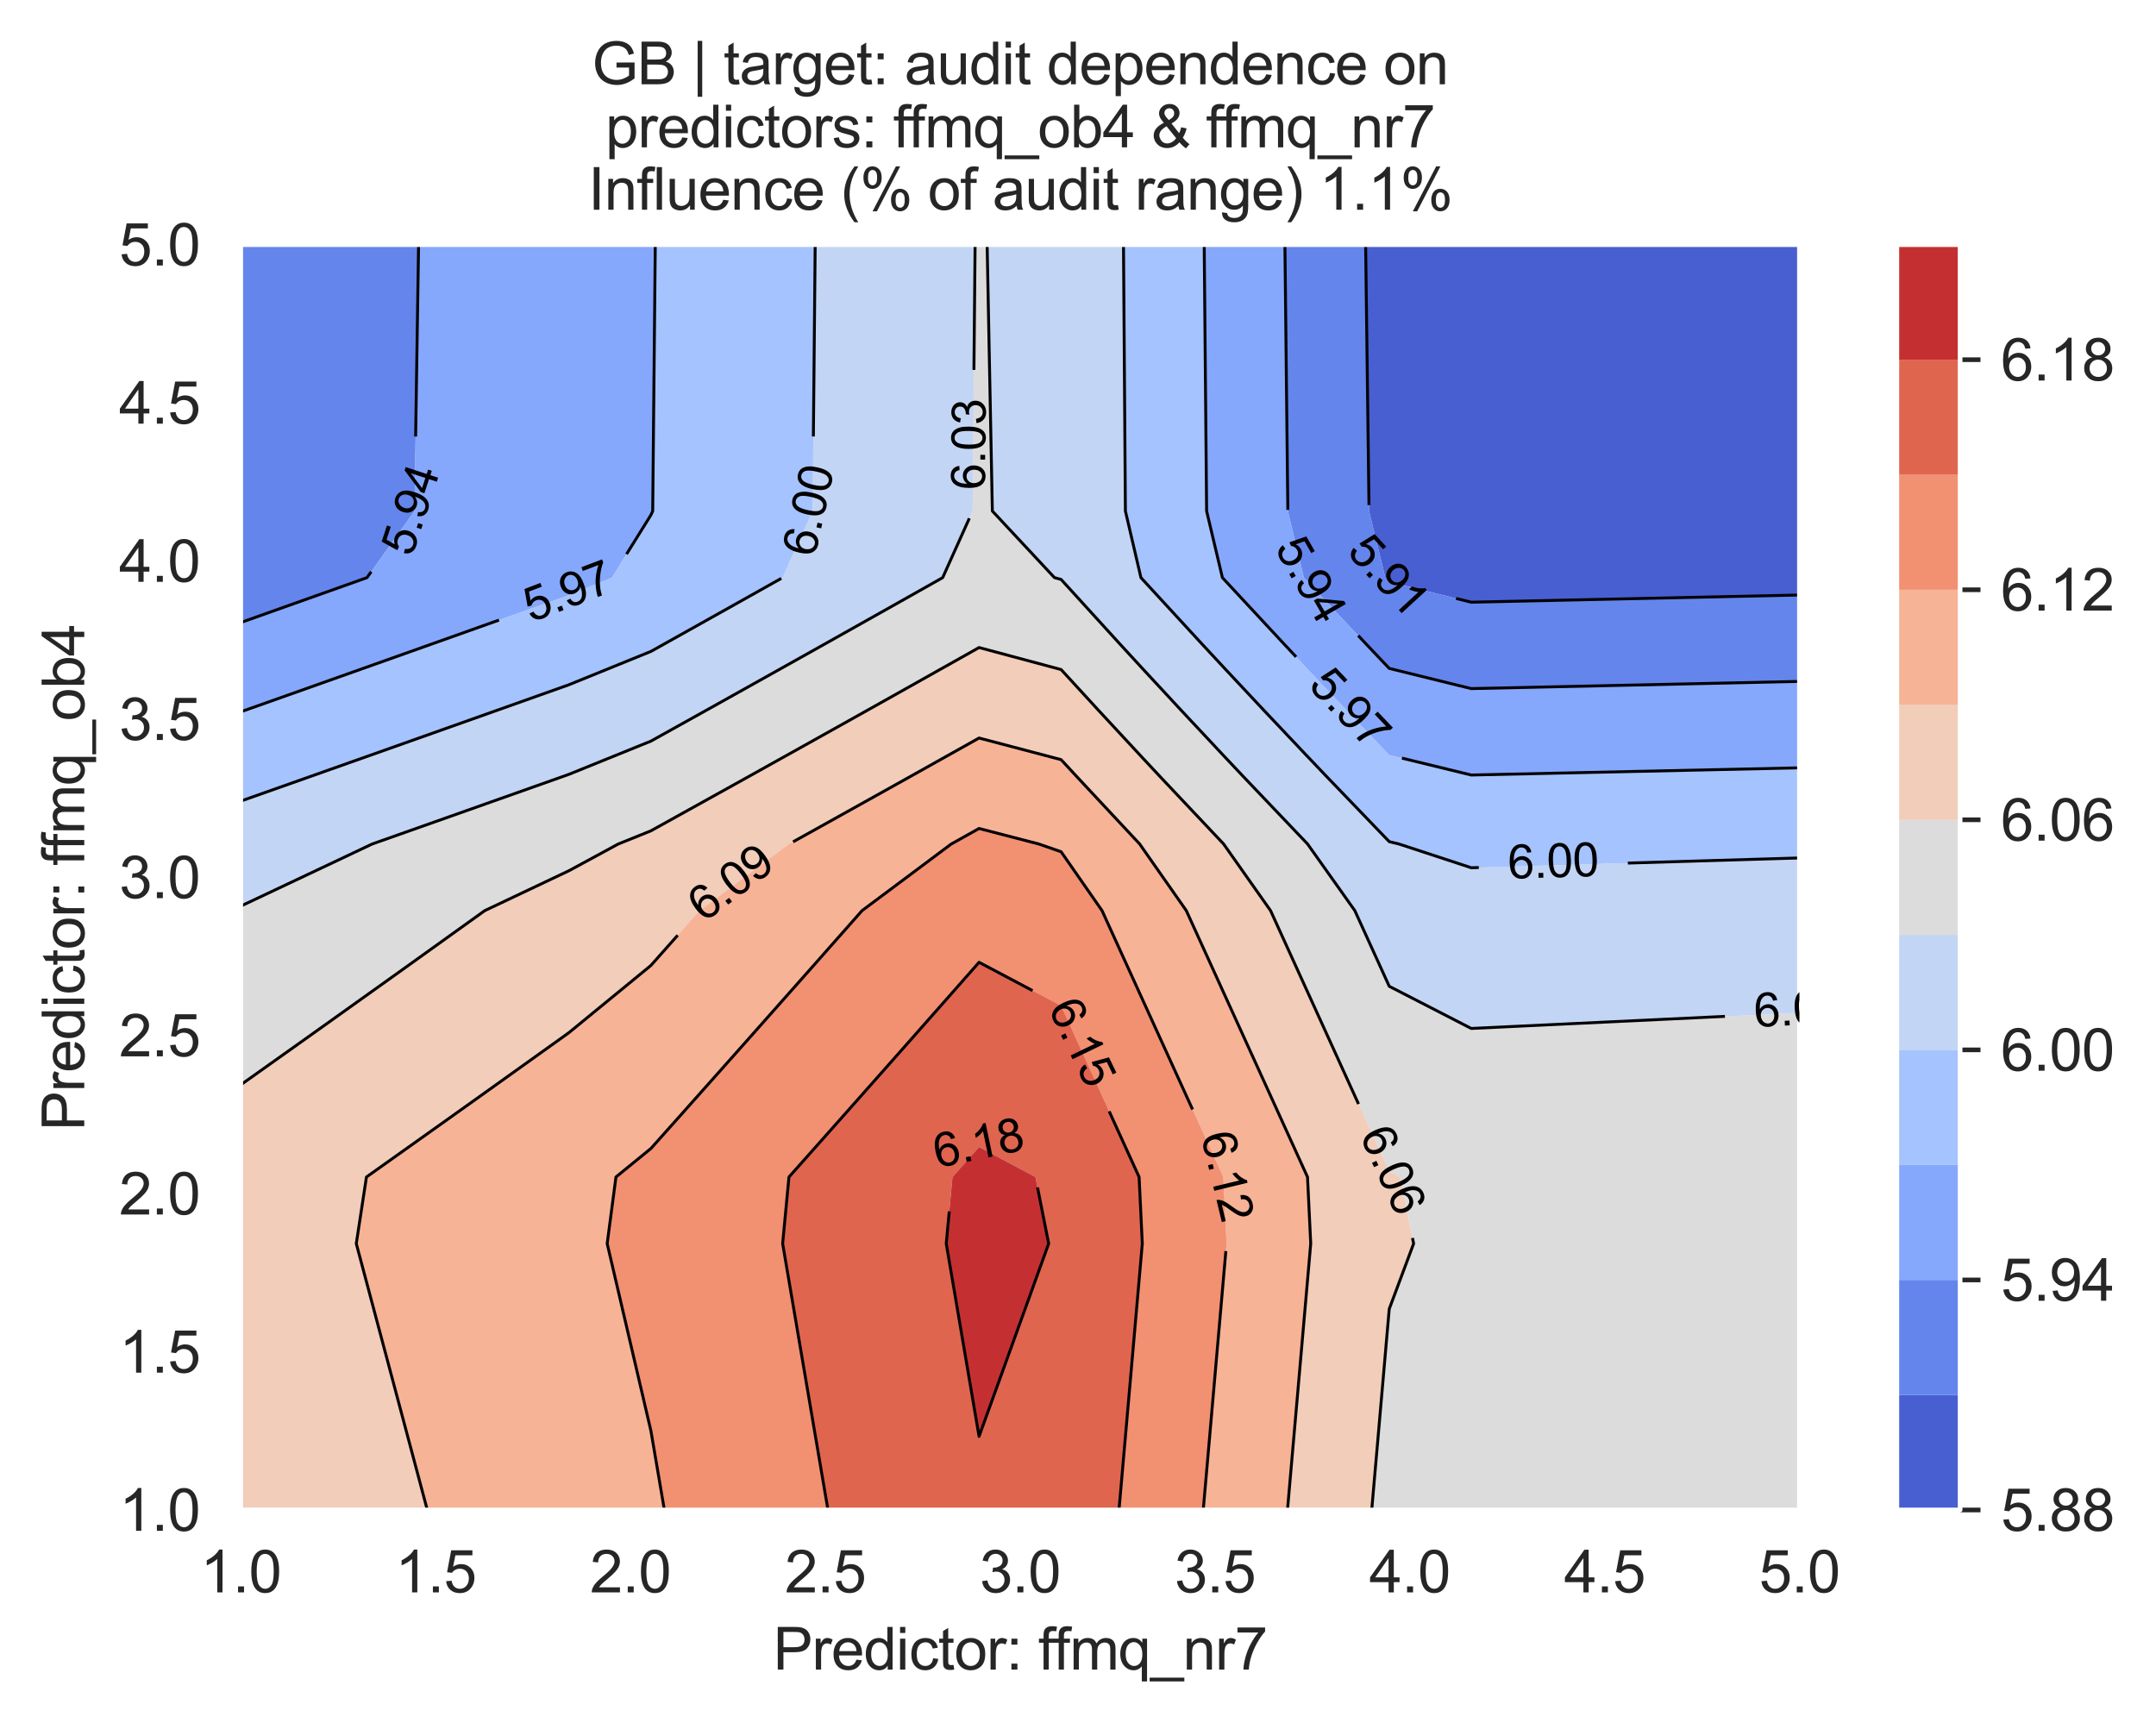 <?xml version="1.0" encoding="utf-8" standalone="no"?>
<!DOCTYPE svg PUBLIC "-//W3C//DTD SVG 1.1//EN"
  "http://www.w3.org/Graphics/SVG/1.1/DTD/svg11.dtd">
<svg xmlns:xlink="http://www.w3.org/1999/xlink" width="370.48pt" height="296.096pt" viewBox="0 0 370.48 296.096" xmlns="http://www.w3.org/2000/svg" version="1.1">
 <defs>
  <style type="text/css">*{stroke-linejoin: round; stroke-linecap: butt}</style>
 </defs>
 <g id="figure_1">
  <g id="patch_1">
   <path d="M 0 296.096 
L 370.48 296.096 
L 370.48 0 
L 0 0 
z
" style="fill: #ffffff"/>
  </g>
  <g id="axes_1">
   <g id="patch_2">
    <path d="M 41.367 259.483 
L 309.207 259.483 
L 309.207 42.043 
L 41.367 42.043 
z
" style="fill: #eaeaf2"/>
   </g>
   <g id="matplotlib.axis_1">
    <g id="xtick_1">
     <g id="line2d_1">
      <path d="M 41.367 259.483 
L 41.367 42.043 
" clip-path="url(#p255e872cfb)" style="fill: none; stroke: #ffffff; stroke-width: 0.8; stroke-linecap: round"/>
     </g>
     <g id="text_1">
      <!-- 1.0 -->
      <g style="fill: #262626" transform="translate(34.417 273.641)scale(0.1 -0.1)">
       <defs>
        <path id="ArialMT-31" d="M 2384 0 
L 1822 0 
L 1822 3584 
Q 1619 3391 1289 3197 
Q 959 3003 697 2906 
L 697 3450 
Q 1169 3672 1522 3987 
Q 1875 4303 2022 4600 
L 2384 4600 
L 2384 0 
z
" transform="scale(0.016)"/>
        <path id="ArialMT-2e" d="M 581 0 
L 581 641 
L 1222 641 
L 1222 0 
L 581 0 
z
" transform="scale(0.016)"/>
        <path id="ArialMT-30" d="M 266 2259 
Q 266 3072 433 3567 
Q 600 4063 929 4331 
Q 1259 4600 1759 4600 
Q 2128 4600 2406 4451 
Q 2684 4303 2865 4023 
Q 3047 3744 3150 3342 
Q 3253 2941 3253 2259 
Q 3253 1453 3087 958 
Q 2922 463 2592 192 
Q 2263 -78 1759 -78 
Q 1097 -78 719 397 
Q 266 969 266 2259 
z
M 844 2259 
Q 844 1131 1108 757 
Q 1372 384 1759 384 
Q 2147 384 2411 759 
Q 2675 1134 2675 2259 
Q 2675 3391 2411 3762 
Q 2147 4134 1753 4134 
Q 1366 4134 1134 3806 
Q 844 3388 844 2259 
z
" transform="scale(0.016)"/>
       </defs>
       <use xlink:href="#ArialMT-31"/>
       <use xlink:href="#ArialMT-2e" x="55.615"/>
       <use xlink:href="#ArialMT-30" x="83.398"/>
      </g>
     </g>
    </g>
    <g id="xtick_2">
     <g id="line2d_2">
      <path d="M 74.847 259.483 
L 74.847 42.043 
" clip-path="url(#p255e872cfb)" style="fill: none; stroke: #ffffff; stroke-width: 0.8; stroke-linecap: round"/>
     </g>
     <g id="text_2">
      <!-- 1.5 -->
      <g style="fill: #262626" transform="translate(67.897 273.641)scale(0.1 -0.1)">
       <defs>
        <path id="ArialMT-35" d="M 266 1200 
L 856 1250 
Q 922 819 1161 601 
Q 1400 384 1738 384 
Q 2144 384 2425 690 
Q 2706 997 2706 1503 
Q 2706 1984 2436 2262 
Q 2166 2541 1728 2541 
Q 1456 2541 1237 2417 
Q 1019 2294 894 2097 
L 366 2166 
L 809 4519 
L 3088 4519 
L 3088 3981 
L 1259 3981 
L 1013 2750 
Q 1425 3038 1878 3038 
Q 2478 3038 2890 2622 
Q 3303 2206 3303 1553 
Q 3303 931 2941 478 
Q 2500 -78 1738 -78 
Q 1113 -78 717 272 
Q 322 622 266 1200 
z
" transform="scale(0.016)"/>
       </defs>
       <use xlink:href="#ArialMT-31"/>
       <use xlink:href="#ArialMT-2e" x="55.615"/>
       <use xlink:href="#ArialMT-35" x="83.398"/>
      </g>
     </g>
    </g>
    <g id="xtick_3">
     <g id="line2d_3">
      <path d="M 108.327 259.483 
L 108.327 42.043 
" clip-path="url(#p255e872cfb)" style="fill: none; stroke: #ffffff; stroke-width: 0.8; stroke-linecap: round"/>
     </g>
     <g id="text_3">
      <!-- 2.0 -->
      <g style="fill: #262626" transform="translate(101.377 273.641)scale(0.1 -0.1)">
       <defs>
        <path id="ArialMT-32" d="M 3222 541 
L 3222 0 
L 194 0 
Q 188 203 259 391 
Q 375 700 629 1000 
Q 884 1300 1366 1694 
Q 2113 2306 2375 2664 
Q 2638 3022 2638 3341 
Q 2638 3675 2398 3904 
Q 2159 4134 1775 4134 
Q 1369 4134 1125 3890 
Q 881 3647 878 3216 
L 300 3275 
Q 359 3922 746 4261 
Q 1134 4600 1788 4600 
Q 2447 4600 2831 4234 
Q 3216 3869 3216 3328 
Q 3216 3053 3103 2787 
Q 2991 2522 2730 2228 
Q 2469 1934 1863 1422 
Q 1356 997 1212 845 
Q 1069 694 975 541 
L 3222 541 
z
" transform="scale(0.016)"/>
       </defs>
       <use xlink:href="#ArialMT-32"/>
       <use xlink:href="#ArialMT-2e" x="55.615"/>
       <use xlink:href="#ArialMT-30" x="83.398"/>
      </g>
     </g>
    </g>
    <g id="xtick_4">
     <g id="line2d_4">
      <path d="M 141.807 259.483 
L 141.807 42.043 
" clip-path="url(#p255e872cfb)" style="fill: none; stroke: #ffffff; stroke-width: 0.8; stroke-linecap: round"/>
     </g>
     <g id="text_4">
      <!-- 2.5 -->
      <g style="fill: #262626" transform="translate(134.857 273.641)scale(0.1 -0.1)">
       <use xlink:href="#ArialMT-32"/>
       <use xlink:href="#ArialMT-2e" x="55.615"/>
       <use xlink:href="#ArialMT-35" x="83.398"/>
      </g>
     </g>
    </g>
    <g id="xtick_5">
     <g id="line2d_5">
      <path d="M 175.287 259.483 
L 175.287 42.043 
" clip-path="url(#p255e872cfb)" style="fill: none; stroke: #ffffff; stroke-width: 0.8; stroke-linecap: round"/>
     </g>
     <g id="text_5">
      <!-- 3.0 -->
      <g style="fill: #262626" transform="translate(168.337 273.641)scale(0.1 -0.1)">
       <defs>
        <path id="ArialMT-33" d="M 269 1209 
L 831 1284 
Q 928 806 1161 595 
Q 1394 384 1728 384 
Q 2125 384 2398 659 
Q 2672 934 2672 1341 
Q 2672 1728 2419 1979 
Q 2166 2231 1775 2231 
Q 1616 2231 1378 2169 
L 1441 2663 
Q 1497 2656 1531 2656 
Q 1891 2656 2178 2843 
Q 2466 3031 2466 3422 
Q 2466 3731 2256 3934 
Q 2047 4138 1716 4138 
Q 1388 4138 1169 3931 
Q 950 3725 888 3313 
L 325 3413 
Q 428 3978 793 4289 
Q 1159 4600 1703 4600 
Q 2078 4600 2393 4439 
Q 2709 4278 2876 4000 
Q 3044 3722 3044 3409 
Q 3044 3113 2884 2869 
Q 2725 2625 2413 2481 
Q 2819 2388 3044 2092 
Q 3269 1797 3269 1353 
Q 3269 753 2831 336 
Q 2394 -81 1725 -81 
Q 1122 -81 723 278 
Q 325 638 269 1209 
z
" transform="scale(0.016)"/>
       </defs>
       <use xlink:href="#ArialMT-33"/>
       <use xlink:href="#ArialMT-2e" x="55.615"/>
       <use xlink:href="#ArialMT-30" x="83.398"/>
      </g>
     </g>
    </g>
    <g id="xtick_6">
     <g id="line2d_6">
      <path d="M 208.767 259.483 
L 208.767 42.043 
" clip-path="url(#p255e872cfb)" style="fill: none; stroke: #ffffff; stroke-width: 0.8; stroke-linecap: round"/>
     </g>
     <g id="text_6">
      <!-- 3.5 -->
      <g style="fill: #262626" transform="translate(201.817 273.641)scale(0.1 -0.1)">
       <use xlink:href="#ArialMT-33"/>
       <use xlink:href="#ArialMT-2e" x="55.615"/>
       <use xlink:href="#ArialMT-35" x="83.398"/>
      </g>
     </g>
    </g>
    <g id="xtick_7">
     <g id="line2d_7">
      <path d="M 242.247 259.483 
L 242.247 42.043 
" clip-path="url(#p255e872cfb)" style="fill: none; stroke: #ffffff; stroke-width: 0.8; stroke-linecap: round"/>
     </g>
     <g id="text_7">
      <!-- 4.0 -->
      <g style="fill: #262626" transform="translate(235.297 273.641)scale(0.1 -0.1)">
       <defs>
        <path id="ArialMT-34" d="M 2069 0 
L 2069 1097 
L 81 1097 
L 81 1613 
L 2172 4581 
L 2631 4581 
L 2631 1613 
L 3250 1613 
L 3250 1097 
L 2631 1097 
L 2631 0 
L 2069 0 
z
M 2069 1613 
L 2069 3678 
L 634 1613 
L 2069 1613 
z
" transform="scale(0.016)"/>
       </defs>
       <use xlink:href="#ArialMT-34"/>
       <use xlink:href="#ArialMT-2e" x="55.615"/>
       <use xlink:href="#ArialMT-30" x="83.398"/>
      </g>
     </g>
    </g>
    <g id="xtick_8">
     <g id="line2d_8">
      <path d="M 275.727 259.483 
L 275.727 42.043 
" clip-path="url(#p255e872cfb)" style="fill: none; stroke: #ffffff; stroke-width: 0.8; stroke-linecap: round"/>
     </g>
     <g id="text_8">
      <!-- 4.5 -->
      <g style="fill: #262626" transform="translate(268.777 273.641)scale(0.1 -0.1)">
       <use xlink:href="#ArialMT-34"/>
       <use xlink:href="#ArialMT-2e" x="55.615"/>
       <use xlink:href="#ArialMT-35" x="83.398"/>
      </g>
     </g>
    </g>
    <g id="xtick_9">
     <g id="line2d_9">
      <path d="M 309.207 259.483 
L 309.207 42.043 
" clip-path="url(#p255e872cfb)" style="fill: none; stroke: #ffffff; stroke-width: 0.8; stroke-linecap: round"/>
     </g>
     <g id="text_9">
      <!-- 5.0 -->
      <g style="fill: #262626" transform="translate(302.257 273.641)scale(0.1 -0.1)">
       <use xlink:href="#ArialMT-35"/>
       <use xlink:href="#ArialMT-2e" x="55.615"/>
       <use xlink:href="#ArialMT-30" x="83.398"/>
      </g>
     </g>
    </g>
    <g id="text_10">
     <!-- Predictor: ffmq_nr7 -->
     <g style="fill: #262626" transform="translate(132.861 286.908)scale(0.1 -0.1)">
      <defs>
       <path id="ArialMT-50" d="M 494 0 
L 494 4581 
L 2222 4581 
Q 2678 4581 2919 4538 
Q 3256 4481 3484 4323 
Q 3713 4166 3852 3881 
Q 3991 3597 3991 3256 
Q 3991 2672 3619 2267 
Q 3247 1863 2275 1863 
L 1100 1863 
L 1100 0 
L 494 0 
z
M 1100 2403 
L 2284 2403 
Q 2872 2403 3119 2622 
Q 3366 2841 3366 3238 
Q 3366 3525 3220 3729 
Q 3075 3934 2838 4000 
Q 2684 4041 2272 4041 
L 1100 4041 
L 1100 2403 
z
" transform="scale(0.016)"/>
       <path id="ArialMT-72" d="M 416 0 
L 416 3319 
L 922 3319 
L 922 2816 
Q 1116 3169 1280 3281 
Q 1444 3394 1641 3394 
Q 1925 3394 2219 3213 
L 2025 2691 
Q 1819 2813 1613 2813 
Q 1428 2813 1281 2702 
Q 1134 2591 1072 2394 
Q 978 2094 978 1738 
L 978 0 
L 416 0 
z
" transform="scale(0.016)"/>
       <path id="ArialMT-65" d="M 2694 1069 
L 3275 997 
Q 3138 488 2766 206 
Q 2394 -75 1816 -75 
Q 1088 -75 661 373 
Q 234 822 234 1631 
Q 234 2469 665 2931 
Q 1097 3394 1784 3394 
Q 2450 3394 2872 2941 
Q 3294 2488 3294 1666 
Q 3294 1616 3291 1516 
L 816 1516 
Q 847 969 1125 678 
Q 1403 388 1819 388 
Q 2128 388 2347 550 
Q 2566 713 2694 1069 
z
M 847 1978 
L 2700 1978 
Q 2663 2397 2488 2606 
Q 2219 2931 1791 2931 
Q 1403 2931 1139 2672 
Q 875 2413 847 1978 
z
" transform="scale(0.016)"/>
       <path id="ArialMT-64" d="M 2575 0 
L 2575 419 
Q 2259 -75 1647 -75 
Q 1250 -75 917 144 
Q 584 363 401 755 
Q 219 1147 219 1656 
Q 219 2153 384 2558 
Q 550 2963 881 3178 
Q 1213 3394 1622 3394 
Q 1922 3394 2156 3267 
Q 2391 3141 2538 2938 
L 2538 4581 
L 3097 4581 
L 3097 0 
L 2575 0 
z
M 797 1656 
Q 797 1019 1065 703 
Q 1334 388 1700 388 
Q 2069 388 2326 689 
Q 2584 991 2584 1609 
Q 2584 2291 2321 2609 
Q 2059 2928 1675 2928 
Q 1300 2928 1048 2622 
Q 797 2316 797 1656 
z
" transform="scale(0.016)"/>
       <path id="ArialMT-69" d="M 425 3934 
L 425 4581 
L 988 4581 
L 988 3934 
L 425 3934 
z
M 425 0 
L 425 3319 
L 988 3319 
L 988 0 
L 425 0 
z
" transform="scale(0.016)"/>
       <path id="ArialMT-63" d="M 2588 1216 
L 3141 1144 
Q 3050 572 2676 248 
Q 2303 -75 1759 -75 
Q 1078 -75 664 370 
Q 250 816 250 1647 
Q 250 2184 428 2587 
Q 606 2991 970 3192 
Q 1334 3394 1763 3394 
Q 2303 3394 2647 3120 
Q 2991 2847 3088 2344 
L 2541 2259 
Q 2463 2594 2264 2762 
Q 2066 2931 1784 2931 
Q 1359 2931 1093 2626 
Q 828 2322 828 1663 
Q 828 994 1084 691 
Q 1341 388 1753 388 
Q 2084 388 2306 591 
Q 2528 794 2588 1216 
z
" transform="scale(0.016)"/>
       <path id="ArialMT-74" d="M 1650 503 
L 1731 6 
Q 1494 -44 1306 -44 
Q 1000 -44 831 53 
Q 663 150 594 308 
Q 525 466 525 972 
L 525 2881 
L 113 2881 
L 113 3319 
L 525 3319 
L 525 4141 
L 1084 4478 
L 1084 3319 
L 1650 3319 
L 1650 2881 
L 1084 2881 
L 1084 941 
Q 1084 700 1114 631 
Q 1144 563 1211 522 
Q 1278 481 1403 481 
Q 1497 481 1650 503 
z
" transform="scale(0.016)"/>
       <path id="ArialMT-6f" d="M 213 1659 
Q 213 2581 725 3025 
Q 1153 3394 1769 3394 
Q 2453 3394 2887 2945 
Q 3322 2497 3322 1706 
Q 3322 1066 3130 698 
Q 2938 331 2570 128 
Q 2203 -75 1769 -75 
Q 1072 -75 642 372 
Q 213 819 213 1659 
z
M 791 1659 
Q 791 1022 1069 705 
Q 1347 388 1769 388 
Q 2188 388 2466 706 
Q 2744 1025 2744 1678 
Q 2744 2294 2464 2611 
Q 2184 2928 1769 2928 
Q 1347 2928 1069 2612 
Q 791 2297 791 1659 
z
" transform="scale(0.016)"/>
       <path id="ArialMT-3a" d="M 578 2678 
L 578 3319 
L 1219 3319 
L 1219 2678 
L 578 2678 
z
M 578 0 
L 578 641 
L 1219 641 
L 1219 0 
L 578 0 
z
" transform="scale(0.016)"/>
       <path id="ArialMT-20" transform="scale(0.016)"/>
       <path id="ArialMT-66" d="M 556 0 
L 556 2881 
L 59 2881 
L 59 3319 
L 556 3319 
L 556 3672 
Q 556 4006 616 4169 
Q 697 4388 901 4523 
Q 1106 4659 1475 4659 
Q 1713 4659 2000 4603 
L 1916 4113 
Q 1741 4144 1584 4144 
Q 1328 4144 1222 4034 
Q 1116 3925 1116 3625 
L 1116 3319 
L 1763 3319 
L 1763 2881 
L 1116 2881 
L 1116 0 
L 556 0 
z
" transform="scale(0.016)"/>
       <path id="ArialMT-6d" d="M 422 0 
L 422 3319 
L 925 3319 
L 925 2853 
Q 1081 3097 1340 3245 
Q 1600 3394 1931 3394 
Q 2300 3394 2536 3241 
Q 2772 3088 2869 2813 
Q 3263 3394 3894 3394 
Q 4388 3394 4653 3120 
Q 4919 2847 4919 2278 
L 4919 0 
L 4359 0 
L 4359 2091 
Q 4359 2428 4304 2576 
Q 4250 2725 4106 2815 
Q 3963 2906 3769 2906 
Q 3419 2906 3187 2673 
Q 2956 2441 2956 1928 
L 2956 0 
L 2394 0 
L 2394 2156 
Q 2394 2531 2256 2718 
Q 2119 2906 1806 2906 
Q 1569 2906 1367 2781 
Q 1166 2656 1075 2415 
Q 984 2175 984 1722 
L 984 0 
L 422 0 
z
" transform="scale(0.016)"/>
       <path id="ArialMT-71" d="M 2538 -1272 
L 2538 353 
Q 2406 169 2170 47 
Q 1934 -75 1669 -75 
Q 1078 -75 651 397 
Q 225 869 225 1691 
Q 225 2191 398 2587 
Q 572 2984 901 3189 
Q 1231 3394 1625 3394 
Q 2241 3394 2594 2875 
L 2594 3319 
L 3100 3319 
L 3100 -1272 
L 2538 -1272 
z
M 803 1669 
Q 803 1028 1072 708 
Q 1341 388 1716 388 
Q 2075 388 2334 692 
Q 2594 997 2594 1619 
Q 2594 2281 2320 2615 
Q 2047 2950 1678 2950 
Q 1313 2950 1058 2639 
Q 803 2328 803 1669 
z
" transform="scale(0.016)"/>
       <path id="ArialMT-5f" d="M -97 -1272 
L -97 -866 
L 3631 -866 
L 3631 -1272 
L -97 -1272 
z
" transform="scale(0.016)"/>
       <path id="ArialMT-6e" d="M 422 0 
L 422 3319 
L 928 3319 
L 928 2847 
Q 1294 3394 1984 3394 
Q 2284 3394 2536 3286 
Q 2788 3178 2913 3003 
Q 3038 2828 3088 2588 
Q 3119 2431 3119 2041 
L 3119 0 
L 2556 0 
L 2556 2019 
Q 2556 2363 2490 2533 
Q 2425 2703 2258 2804 
Q 2091 2906 1866 2906 
Q 1506 2906 1245 2678 
Q 984 2450 984 1813 
L 984 0 
L 422 0 
z
" transform="scale(0.016)"/>
       <path id="ArialMT-37" d="M 303 3981 
L 303 4522 
L 3269 4522 
L 3269 4084 
Q 2831 3619 2401 2847 
Q 1972 2075 1738 1259 
Q 1569 684 1522 0 
L 944 0 
Q 953 541 1156 1306 
Q 1359 2072 1739 2783 
Q 2119 3494 2547 3981 
L 303 3981 
z
" transform="scale(0.016)"/>
      </defs>
      <use xlink:href="#ArialMT-50"/>
      <use xlink:href="#ArialMT-72" x="66.699"/>
      <use xlink:href="#ArialMT-65" x="100"/>
      <use xlink:href="#ArialMT-64" x="155.615"/>
      <use xlink:href="#ArialMT-69" x="211.23"/>
      <use xlink:href="#ArialMT-63" x="233.447"/>
      <use xlink:href="#ArialMT-74" x="283.447"/>
      <use xlink:href="#ArialMT-6f" x="311.23"/>
      <use xlink:href="#ArialMT-72" x="366.846"/>
      <use xlink:href="#ArialMT-3a" x="400.146"/>
      <use xlink:href="#ArialMT-20" x="427.93"/>
      <use xlink:href="#ArialMT-66" x="455.713"/>
      <use xlink:href="#ArialMT-66" x="481.746"/>
      <use xlink:href="#ArialMT-6d" x="509.529"/>
      <use xlink:href="#ArialMT-71" x="592.83"/>
      <use xlink:href="#ArialMT-5f" x="648.445"/>
      <use xlink:href="#ArialMT-6e" x="704.061"/>
      <use xlink:href="#ArialMT-72" x="759.676"/>
      <use xlink:href="#ArialMT-37" x="792.977"/>
     </g>
    </g>
   </g>
   <g id="matplotlib.axis_2">
    <g id="ytick_1">
     <g id="line2d_10">
      <path d="M 41.367 259.483 
L 309.207 259.483 
" clip-path="url(#p255e872cfb)" style="fill: none; stroke: #ffffff; stroke-width: 0.8; stroke-linecap: round"/>
     </g>
     <g id="text_11">
      <!-- 1.0 -->
      <g style="fill: #262626" transform="translate(20.467 263.062)scale(0.1 -0.1)">
       <use xlink:href="#ArialMT-31"/>
       <use xlink:href="#ArialMT-2e" x="55.615"/>
       <use xlink:href="#ArialMT-30" x="83.398"/>
      </g>
     </g>
    </g>
    <g id="ytick_2">
     <g id="line2d_11">
      <path d="M 41.367 232.303 
L 309.207 232.303 
" clip-path="url(#p255e872cfb)" style="fill: none; stroke: #ffffff; stroke-width: 0.8; stroke-linecap: round"/>
     </g>
     <g id="text_12">
      <!-- 1.5 -->
      <g style="fill: #262626" transform="translate(20.467 235.882)scale(0.1 -0.1)">
       <use xlink:href="#ArialMT-31"/>
       <use xlink:href="#ArialMT-2e" x="55.615"/>
       <use xlink:href="#ArialMT-35" x="83.398"/>
      </g>
     </g>
    </g>
    <g id="ytick_3">
     <g id="line2d_12">
      <path d="M 41.367 205.123 
L 309.207 205.123 
" clip-path="url(#p255e872cfb)" style="fill: none; stroke: #ffffff; stroke-width: 0.8; stroke-linecap: round"/>
     </g>
     <g id="text_13">
      <!-- 2.0 -->
      <g style="fill: #262626" transform="translate(20.467 208.702)scale(0.1 -0.1)">
       <use xlink:href="#ArialMT-32"/>
       <use xlink:href="#ArialMT-2e" x="55.615"/>
       <use xlink:href="#ArialMT-30" x="83.398"/>
      </g>
     </g>
    </g>
    <g id="ytick_4">
     <g id="line2d_13">
      <path d="M 41.367 177.943 
L 309.207 177.943 
" clip-path="url(#p255e872cfb)" style="fill: none; stroke: #ffffff; stroke-width: 0.8; stroke-linecap: round"/>
     </g>
     <g id="text_14">
      <!-- 2.5 -->
      <g style="fill: #262626" transform="translate(20.467 181.522)scale(0.1 -0.1)">
       <use xlink:href="#ArialMT-32"/>
       <use xlink:href="#ArialMT-2e" x="55.615"/>
       <use xlink:href="#ArialMT-35" x="83.398"/>
      </g>
     </g>
    </g>
    <g id="ytick_5">
     <g id="line2d_14">
      <path d="M 41.367 150.763 
L 309.207 150.763 
" clip-path="url(#p255e872cfb)" style="fill: none; stroke: #ffffff; stroke-width: 0.8; stroke-linecap: round"/>
     </g>
     <g id="text_15">
      <!-- 3.0 -->
      <g style="fill: #262626" transform="translate(20.467 154.342)scale(0.1 -0.1)">
       <use xlink:href="#ArialMT-33"/>
       <use xlink:href="#ArialMT-2e" x="55.615"/>
       <use xlink:href="#ArialMT-30" x="83.398"/>
      </g>
     </g>
    </g>
    <g id="ytick_6">
     <g id="line2d_15">
      <path d="M 41.367 123.583 
L 309.207 123.583 
" clip-path="url(#p255e872cfb)" style="fill: none; stroke: #ffffff; stroke-width: 0.8; stroke-linecap: round"/>
     </g>
     <g id="text_16">
      <!-- 3.5 -->
      <g style="fill: #262626" transform="translate(20.467 127.162)scale(0.1 -0.1)">
       <use xlink:href="#ArialMT-33"/>
       <use xlink:href="#ArialMT-2e" x="55.615"/>
       <use xlink:href="#ArialMT-35" x="83.398"/>
      </g>
     </g>
    </g>
    <g id="ytick_7">
     <g id="line2d_16">
      <path d="M 41.367 96.403 
L 309.207 96.403 
" clip-path="url(#p255e872cfb)" style="fill: none; stroke: #ffffff; stroke-width: 0.8; stroke-linecap: round"/>
     </g>
     <g id="text_17">
      <!-- 4.0 -->
      <g style="fill: #262626" transform="translate(20.467 99.982)scale(0.1 -0.1)">
       <use xlink:href="#ArialMT-34"/>
       <use xlink:href="#ArialMT-2e" x="55.615"/>
       <use xlink:href="#ArialMT-30" x="83.398"/>
      </g>
     </g>
    </g>
    <g id="ytick_8">
     <g id="line2d_17">
      <path d="M 41.367 69.223 
L 309.207 69.223 
" clip-path="url(#p255e872cfb)" style="fill: none; stroke: #ffffff; stroke-width: 0.8; stroke-linecap: round"/>
     </g>
     <g id="text_18">
      <!-- 4.5 -->
      <g style="fill: #262626" transform="translate(20.467 72.802)scale(0.1 -0.1)">
       <use xlink:href="#ArialMT-34"/>
       <use xlink:href="#ArialMT-2e" x="55.615"/>
       <use xlink:href="#ArialMT-35" x="83.398"/>
      </g>
     </g>
    </g>
    <g id="ytick_9">
     <g id="line2d_18">
      <path d="M 41.367 42.043 
L 309.207 42.043 
" clip-path="url(#p255e872cfb)" style="fill: none; stroke: #ffffff; stroke-width: 0.8; stroke-linecap: round"/>
     </g>
     <g id="text_19">
      <!-- 5.0 -->
      <g style="fill: #262626" transform="translate(20.467 45.622)scale(0.1 -0.1)">
       <use xlink:href="#ArialMT-35"/>
       <use xlink:href="#ArialMT-2e" x="55.615"/>
       <use xlink:href="#ArialMT-30" x="83.398"/>
      </g>
     </g>
    </g>
    <g id="text_20">
     <!-- Predictor: ffmq_ob4 -->
     <g style="fill: #262626" transform="translate(14.48 194.305)rotate(-90)scale(0.1 -0.1)">
      <defs>
       <path id="ArialMT-62" d="M 941 0 
L 419 0 
L 419 4581 
L 981 4581 
L 981 2947 
Q 1338 3394 1891 3394 
Q 2197 3394 2470 3270 
Q 2744 3147 2920 2923 
Q 3097 2700 3197 2384 
Q 3297 2069 3297 1709 
Q 3297 856 2875 390 
Q 2453 -75 1863 -75 
Q 1275 -75 941 416 
L 941 0 
z
M 934 1684 
Q 934 1088 1097 822 
Q 1363 388 1816 388 
Q 2184 388 2453 708 
Q 2722 1028 2722 1663 
Q 2722 2313 2464 2622 
Q 2206 2931 1841 2931 
Q 1472 2931 1203 2611 
Q 934 2291 934 1684 
z
" transform="scale(0.016)"/>
      </defs>
      <use xlink:href="#ArialMT-50"/>
      <use xlink:href="#ArialMT-72" x="66.699"/>
      <use xlink:href="#ArialMT-65" x="100"/>
      <use xlink:href="#ArialMT-64" x="155.615"/>
      <use xlink:href="#ArialMT-69" x="211.23"/>
      <use xlink:href="#ArialMT-63" x="233.447"/>
      <use xlink:href="#ArialMT-74" x="283.447"/>
      <use xlink:href="#ArialMT-6f" x="311.23"/>
      <use xlink:href="#ArialMT-72" x="366.846"/>
      <use xlink:href="#ArialMT-3a" x="400.146"/>
      <use xlink:href="#ArialMT-20" x="427.93"/>
      <use xlink:href="#ArialMT-66" x="455.713"/>
      <use xlink:href="#ArialMT-66" x="481.746"/>
      <use xlink:href="#ArialMT-6d" x="509.529"/>
      <use xlink:href="#ArialMT-71" x="592.83"/>
      <use xlink:href="#ArialMT-5f" x="648.445"/>
      <use xlink:href="#ArialMT-6f" x="704.061"/>
      <use xlink:href="#ArialMT-62" x="759.676"/>
      <use xlink:href="#ArialMT-34" x="815.291"/>
     </g>
    </g>
   </g>
   <g id="PathCollection_1">
    <path d="M 238.723 99.979 
L 252.82 103.484 
L 266.917 103.176 
L 281.014 102.867 
L 295.11 102.558 
L 309.207 102.249 
L 309.207 99.264 
L 309.207 87.82 
L 309.207 76.376 
L 309.207 64.932 
L 309.207 53.487 
L 309.207 42.043 
L 295.11 42.043 
L 281.014 42.043 
L 266.917 42.043 
L 252.82 42.043 
L 238.723 42.043 
L 234.665 42.043 
L 234.812 53.487 
L 234.959 64.932 
L 235.106 76.376 
L 235.254 87.82 
L 238.05 99.264 
z
" clip-path="url(#p255e872cfb)" style="fill: #485fd1"/>
   </g>
   <g id="PathCollection_2">
    <path d="M 238.723 114.864 
L 252.82 118.333 
L 266.917 118.025 
L 281.014 117.716 
L 295.11 117.407 
L 309.207 117.098 
L 309.207 110.708 
L 309.207 102.249 
L 295.11 102.558 
L 281.014 102.867 
L 266.917 103.176 
L 252.82 103.484 
L 238.723 99.979 
L 238.05 99.264 
L 235.254 87.82 
L 235.106 76.376 
L 234.959 64.932 
L 234.812 53.487 
L 234.665 42.043 
L 224.626 42.043 
L 220.796 42.043 
L 220.921 53.487 
L 221.046 64.932 
L 221.172 76.376 
L 221.298 87.82 
L 224.052 99.264 
L 224.626 99.881 
L 234.785 110.708 
z
" clip-path="url(#p255e872cfb)" style="fill: #6485ec"/>
    <path d="M 55.464 101.968 
L 63.061 99.264 
L 69.561 90.152 
L 71.223 87.82 
L 71.4 76.376 
L 71.577 64.932 
L 71.753 53.487 
L 71.93 42.043 
L 69.561 42.043 
L 55.464 42.043 
L 41.367 42.043 
L 41.367 53.487 
L 41.367 64.932 
L 41.367 76.376 
L 41.367 87.82 
L 41.367 99.264 
L 41.367 106.98 
z
" clip-path="url(#p255e872cfb)" style="fill: #6485ec"/>
   </g>
   <g id="PathCollection_3">
    <path d="M 41.847 122.153 
L 55.464 117.324 
L 69.561 112.318 
L 74.087 110.708 
L 83.658 107.302 
L 97.755 102.278 
L 105.15 99.264 
L 111.851 88.501 
L 112.16 87.82 
L 112.27 76.376 
L 112.38 64.932 
L 112.491 53.487 
L 112.601 42.043 
L 111.851 42.043 
L 97.755 42.043 
L 83.658 42.043 
L 71.93 42.043 
L 71.753 53.487 
L 71.577 64.932 
L 71.4 76.376 
L 71.223 87.82 
L 69.561 90.152 
L 63.061 99.264 
L 55.464 101.968 
L 41.367 106.98 
L 41.367 110.708 
L 41.367 122.153 
L 41.367 122.323 
z
" clip-path="url(#p255e872cfb)" style="fill: #85a8fc"/>
    <path d="M 238.723 129.749 
L 252.82 133.182 
L 266.917 132.874 
L 281.014 132.565 
L 295.11 132.256 
L 309.207 131.947 
L 309.207 122.153 
L 309.207 117.098 
L 295.11 117.407 
L 281.014 117.716 
L 266.917 118.025 
L 252.82 118.333 
L 238.723 114.864 
L 234.785 110.708 
L 224.626 99.881 
L 224.052 99.264 
L 221.298 87.82 
L 221.172 76.376 
L 221.046 64.932 
L 220.921 53.487 
L 220.796 42.043 
L 210.529 42.043 
L 206.927 42.043 
L 207.03 53.487 
L 207.133 64.932 
L 207.237 76.376 
L 207.342 87.82 
L 210.053 99.264 
L 210.529 99.781 
L 220.682 110.708 
L 224.626 114.912 
L 231.471 122.153 
z
" clip-path="url(#p255e872cfb)" style="fill: #85a8fc"/>
   </g>
   <g id="PathCollection_4">
    <path d="M 252.82 149.119 
L 266.917 148.697 
L 281.014 148.276 
L 295.11 147.855 
L 309.207 147.434 
L 309.207 145.041 
L 309.207 133.597 
L 309.207 131.947 
L 295.11 132.256 
L 281.014 132.565 
L 266.917 132.874 
L 252.82 133.182 
L 238.723 129.749 
L 231.471 122.153 
L 224.626 114.912 
L 220.682 110.708 
L 210.529 99.781 
L 210.053 99.264 
L 207.342 87.82 
L 207.237 76.376 
L 207.133 64.932 
L 207.03 53.487 
L 206.927 42.043 
L 196.432 42.043 
L 193.057 42.043 
L 193.139 53.487 
L 193.221 64.932 
L 193.303 76.376 
L 193.385 87.82 
L 196.054 99.264 
L 196.432 99.678 
L 206.579 110.708 
L 210.529 114.96 
L 217.263 122.153 
L 224.626 129.942 
L 228.107 133.597 
L 238.723 144.634 
L 240.408 145.041 
z
" clip-path="url(#p255e872cfb)" style="fill: #a5c3fe"/>
    <path d="M 52.875 133.597 
L 55.464 132.68 
L 69.561 127.687 
L 83.658 122.685 
L 85.155 122.153 
L 97.755 117.674 
L 111.851 111.943 
L 114.062 110.708 
L 125.948 104.055 
L 134.479 99.264 
L 139.645 87.82 
L 139.754 76.376 
L 139.863 64.932 
L 139.971 53.487 
L 140.045 45.67 
L 140.079 42.043 
L 140.045 42.043 
L 125.948 42.043 
L 112.601 42.043 
L 112.491 53.487 
L 112.38 64.932 
L 112.27 76.376 
L 112.16 87.82 
L 111.851 88.501 
L 105.15 99.264 
L 97.755 102.278 
L 83.658 107.302 
L 74.087 110.708 
L 69.561 112.318 
L 55.464 117.324 
L 41.847 122.153 
L 41.367 122.323 
L 41.367 133.597 
L 41.367 137.666 
z
" clip-path="url(#p255e872cfb)" style="fill: #a5c3fe"/>
   </g>
   <g id="PathCollection_5">
    <path d="M 238.723 169.49 
L 252.82 176.736 
L 266.917 176.063 
L 281.014 175.392 
L 295.11 174.72 
L 309.207 174.05 
L 309.207 167.929 
L 309.207 156.485 
L 309.207 147.434 
L 295.11 147.855 
L 281.014 148.276 
L 266.917 148.697 
L 252.82 149.119 
L 240.408 145.041 
L 238.723 144.634 
L 228.107 133.597 
L 224.626 129.942 
L 217.263 122.153 
L 210.529 114.96 
L 206.579 110.708 
L 196.432 99.678 
L 196.054 99.264 
L 193.385 87.82 
L 193.303 76.376 
L 193.221 64.932 
L 193.139 53.487 
L 193.057 42.043 
L 182.336 42.043 
L 169.626 42.043 
L 169.848 53.487 
L 170.072 64.932 
L 170.298 76.376 
L 170.524 87.82 
L 181.194 99.264 
L 182.336 99.574 
L 192.476 110.708 
L 196.432 115.009 
L 203.054 122.153 
L 210.529 130.139 
L 213.791 133.597 
L 224.626 144.972 
L 224.692 145.041 
L 232.808 156.485 
L 238.013 167.929 
z
" clip-path="url(#p255e872cfb)" style="fill: #c3d5f4"/>
    <path d="M 55.464 149.055 
L 63.945 145.041 
L 69.561 143.056 
L 83.658 138.067 
L 96.267 133.597 
L 97.755 133.069 
L 111.851 127.357 
L 121.197 122.153 
L 125.948 119.501 
L 140.045 111.612 
L 141.655 110.708 
L 154.142 103.689 
L 161.987 99.264 
L 167.131 87.82 
L 167.238 76.376 
L 167.345 64.932 
L 167.451 53.487 
L 167.558 42.043 
L 154.142 42.043 
L 140.079 42.043 
L 140.045 45.67 
L 139.971 53.487 
L 139.863 64.932 
L 139.754 76.376 
L 139.645 87.82 
L 134.479 99.264 
L 125.948 104.055 
L 114.062 110.708 
L 111.851 111.943 
L 97.755 117.674 
L 85.155 122.153 
L 83.658 122.685 
L 69.561 127.687 
L 55.464 132.68 
L 52.875 133.597 
L 41.367 137.666 
L 41.367 145.041 
L 41.367 155.713 
z
" clip-path="url(#p255e872cfb)" style="fill: #c3d5f4"/>
   </g>
   <g id="PathCollection_6">
    <path d="M 238.723 259.483 
L 252.82 259.483 
L 266.917 259.483 
L 281.014 259.483 
L 295.11 259.483 
L 309.207 259.483 
L 309.207 248.039 
L 309.207 236.595 
L 309.207 225.15 
L 309.207 213.706 
L 309.207 202.262 
L 309.207 190.818 
L 309.207 179.374 
L 309.207 174.05 
L 295.11 174.72 
L 281.014 175.392 
L 266.917 176.063 
L 252.82 176.736 
L 238.723 169.49 
L 238.013 167.929 
L 232.808 156.485 
L 224.692 145.041 
L 224.626 144.972 
L 213.791 133.597 
L 210.529 130.139 
L 203.054 122.153 
L 196.432 115.009 
L 192.476 110.708 
L 182.336 99.574 
L 181.194 99.264 
L 170.524 87.82 
L 170.298 76.376 
L 170.072 64.932 
L 169.848 53.487 
L 169.626 42.043 
L 168.239 42.043 
L 167.558 42.043 
L 167.451 53.487 
L 167.345 64.932 
L 167.238 76.376 
L 167.131 87.82 
L 161.987 99.264 
L 154.142 103.689 
L 141.655 110.708 
L 140.045 111.612 
L 125.948 119.501 
L 121.197 122.153 
L 111.851 127.357 
L 97.755 133.069 
L 96.267 133.597 
L 83.658 138.067 
L 69.561 143.056 
L 63.945 145.041 
L 55.464 149.055 
L 41.367 155.713 
L 41.367 156.485 
L 41.367 167.929 
L 41.367 179.374 
L 41.367 186.422 
L 51.291 179.374 
L 55.464 176.403 
L 67.338 167.929 
L 69.561 166.339 
L 83.304 156.485 
L 83.658 156.318 
L 97.755 149.635 
L 106.233 145.041 
L 111.851 142.77 
L 125.948 134.947 
L 128.376 133.597 
L 140.045 127.091 
L 148.876 122.153 
L 154.142 119.201 
L 168.239 111.278 
L 182.336 115.059 
L 188.845 122.153 
L 196.432 130.339 
L 199.475 133.597 
L 210.267 145.041 
L 210.529 145.415 
L 218.329 156.485 
L 223.536 167.929 
L 224.626 170.325 
L 228.742 179.374 
L 233.946 190.818 
L 238.723 201.325 
L 240.547 202.262 
L 242.915 213.706 
L 238.723 224.938 
L 238.704 225.15 
L 237.707 236.595 
L 236.71 248.039 
L 235.712 259.483 
z
" clip-path="url(#p255e872cfb)" style="fill: #dddcdc"/>
   </g>
   <g id="PathCollection_7">
    <path d="M 55.464 259.483 
L 69.561 259.483 
L 73.428 259.483 
L 70.377 248.039 
L 69.561 244.979 
L 67.325 236.595 
L 64.273 225.15 
L 61.222 213.706 
L 62.971 202.262 
L 69.561 197.584 
L 79.069 190.818 
L 83.658 187.545 
L 95.086 179.374 
L 97.755 177.462 
L 109.388 167.929 
L 111.851 165.906 
L 120.213 156.485 
L 125.948 152.226 
L 135.601 145.041 
L 140.045 142.571 
L 154.142 134.714 
L 156.142 133.597 
L 168.239 126.824 
L 182.336 130.544 
L 185.159 133.597 
L 195.841 145.041 
L 196.432 145.889 
L 203.849 156.485 
L 209.059 167.929 
L 210.529 171.16 
L 214.267 179.374 
L 219.474 190.818 
L 224.626 202.147 
L 224.678 202.262 
L 225.231 213.706 
L 224.626 220.637 
L 224.232 225.15 
L 223.234 236.595 
L 222.235 248.039 
L 221.236 259.483 
L 224.626 259.483 
L 235.712 259.483 
L 236.71 248.039 
L 237.707 236.595 
L 238.704 225.15 
L 238.723 224.938 
L 242.915 213.706 
L 240.547 202.262 
L 238.723 201.325 
L 233.946 190.818 
L 228.742 179.374 
L 224.626 170.325 
L 223.536 167.929 
L 218.329 156.485 
L 210.529 145.415 
L 210.267 145.041 
L 199.475 133.597 
L 196.432 130.339 
L 188.845 122.153 
L 182.336 115.059 
L 168.239 111.278 
L 154.142 119.201 
L 148.876 122.153 
L 140.045 127.091 
L 128.376 133.597 
L 125.948 134.947 
L 111.851 142.77 
L 106.233 145.041 
L 97.755 149.635 
L 83.658 156.318 
L 83.304 156.485 
L 69.561 166.339 
L 67.338 167.929 
L 55.464 176.403 
L 51.291 179.374 
L 41.367 186.422 
L 41.367 190.818 
L 41.367 202.262 
L 41.367 213.706 
L 41.367 225.15 
L 41.367 236.595 
L 41.367 248.039 
L 41.367 259.483 
z
" clip-path="url(#p255e872cfb)" style="fill: #f1cdba"/>
   </g>
   <g id="PathCollection_8">
    <path d="M 83.658 259.483 
L 97.755 259.483 
L 111.851 259.483 
L 114.166 259.483 
L 112.218 248.039 
L 111.851 245.885 
L 109.682 236.595 
L 107.009 225.15 
L 104.336 213.706 
L 105.844 202.262 
L 111.851 197.361 
L 117.687 190.818 
L 125.948 181.535 
L 127.869 179.374 
L 138.017 167.929 
L 140.045 165.638 
L 148.133 156.485 
L 154.142 152.003 
L 163.454 145.041 
L 168.239 142.37 
L 178.52 145.041 
L 182.336 146.369 
L 189.37 156.485 
L 194.582 167.929 
L 196.432 171.994 
L 199.792 179.374 
L 205.001 190.818 
L 210.208 202.262 
L 210.529 208.926 
L 210.76 213.706 
L 210.529 216.346 
L 209.76 225.15 
L 208.76 236.595 
L 207.761 248.039 
L 206.76 259.483 
L 210.529 259.483 
L 221.236 259.483 
L 222.235 248.039 
L 223.234 236.595 
L 224.232 225.15 
L 224.626 220.637 
L 225.231 213.706 
L 224.678 202.262 
L 224.626 202.147 
L 219.474 190.818 
L 214.267 179.374 
L 210.529 171.16 
L 209.059 167.929 
L 203.849 156.485 
L 196.432 145.889 
L 195.841 145.041 
L 185.159 133.597 
L 182.336 130.544 
L 168.239 126.824 
L 156.142 133.597 
L 154.142 134.714 
L 140.045 142.571 
L 135.601 145.041 
L 125.948 152.226 
L 120.213 156.485 
L 111.851 165.906 
L 109.388 167.929 
L 97.755 177.462 
L 95.086 179.374 
L 83.658 187.545 
L 79.069 190.818 
L 69.561 197.584 
L 62.971 202.262 
L 61.222 213.706 
L 64.273 225.15 
L 67.325 236.595 
L 69.561 244.979 
L 70.377 248.039 
L 73.428 259.483 
z
" clip-path="url(#p255e872cfb)" style="fill: #f7b396"/>
   </g>
   <g id="PathCollection_9">
    <path d="M 125.948 259.483 
L 140.045 259.483 
L 142.278 259.483 
L 140.33 248.039 
L 140.045 246.363 
L 138.383 236.595 
L 136.435 225.15 
L 134.487 213.706 
L 135.574 202.262 
L 140.045 197.235 
L 145.743 190.818 
L 154.142 181.337 
L 155.879 179.374 
L 165.982 167.929 
L 168.239 165.367 
L 173.085 167.929 
L 182.336 172.827 
L 185.317 179.374 
L 190.528 190.818 
L 195.737 202.262 
L 196.289 213.706 
L 195.288 225.15 
L 194.287 236.595 
L 193.286 248.039 
L 192.285 259.483 
L 196.432 259.483 
L 206.76 259.483 
L 207.761 248.039 
L 208.76 236.595 
L 209.76 225.15 
L 210.529 216.346 
L 210.76 213.706 
L 210.529 208.926 
L 210.208 202.262 
L 205.001 190.818 
L 199.792 179.374 
L 196.432 171.994 
L 194.582 167.929 
L 189.37 156.485 
L 182.336 146.369 
L 178.52 145.041 
L 168.239 142.37 
L 163.454 145.041 
L 154.142 152.003 
L 148.133 156.485 
L 140.045 165.638 
L 138.017 167.929 
L 127.869 179.374 
L 125.948 181.535 
L 117.687 190.818 
L 111.851 197.361 
L 105.844 202.262 
L 104.336 213.706 
L 107.009 225.15 
L 109.682 236.595 
L 111.851 245.885 
L 112.218 248.039 
L 114.166 259.483 
z
" clip-path="url(#p255e872cfb)" style="fill: #f29072"/>
   </g>
   <g id="PathCollection_10">
    <path d="M 154.142 259.483 
L 168.239 259.483 
L 182.336 259.483 
L 192.285 259.483 
L 193.286 248.039 
L 194.287 236.595 
L 195.288 225.15 
L 196.289 213.706 
L 195.737 202.262 
L 190.528 190.818 
L 185.317 179.374 
L 182.336 172.827 
L 173.085 167.929 
L 168.239 165.367 
L 165.982 167.929 
L 155.879 179.374 
L 154.142 181.337 
L 145.743 190.818 
L 140.045 197.235 
L 135.574 202.262 
L 134.487 213.706 
L 136.435 225.15 
L 138.383 236.595 
L 140.045 246.363 
L 140.33 248.039 
L 142.278 259.483 
z
M 166.495 236.595 
L 164.547 225.15 
L 162.6 213.706 
L 163.675 202.262 
L 168.239 197.107 
L 177.929 202.262 
L 180.203 213.706 
L 176.072 225.15 
L 171.94 236.595 
L 168.239 246.841 
z
" clip-path="url(#p255e872cfb)" style="fill: #e0654f"/>
   </g>
   <g id="PathCollection_11">
    <path d="M 168.239 246.841 
L 171.94 236.595 
L 176.072 225.15 
L 180.203 213.706 
L 177.929 202.262 
L 168.239 197.107 
L 163.675 202.262 
L 162.6 213.706 
L 164.547 225.15 
L 166.495 236.595 
z
" clip-path="url(#p255e872cfb)" style="fill: #c43032"/>
   </g>
   <g id="PathCollection_12"/>
   <g id="PathCollection_13">
    <path d="M 309.207 102.249 
L 295.11 102.558 
L 281.014 102.867 
L 266.917 103.176 
L 252.82 103.484 
L 250.204 102.834 
" clip-path="url(#p255e872cfb)" style="fill: none; stroke: #000000; stroke-width: 0.5"/>
    <path d="M 235.241 86.788 
L 235.106 76.376 
L 234.959 64.932 
L 234.812 53.487 
L 234.665 42.043 
" clip-path="url(#p255e872cfb)" style="fill: none; stroke: #000000; stroke-width: 0.5"/>
   </g>
   <g id="PathCollection_14">
    <path d="M 309.207 117.098 
L 295.11 117.407 
L 281.014 117.716 
L 266.917 118.025 
L 252.82 118.333 
L 238.723 114.864 
L 234.785 110.708 
L 233.393 109.225 
" clip-path="url(#p255e872cfb)" style="fill: none; stroke: #000000; stroke-width: 0.5"/>
    <path d="M 221.296 87.621 
L 221.172 76.376 
L 221.046 64.932 
L 220.921 53.487 
L 220.796 42.043 
" clip-path="url(#p255e872cfb)" style="fill: none; stroke: #000000; stroke-width: 0.5"/>
    <path d="M 71.93 42.043 
L 71.753 53.487 
L 71.577 64.932 
L 71.421 75.009 
" clip-path="url(#p255e872cfb)" style="fill: none; stroke: #000000; stroke-width: 0.5"/>
    <path d="M 63.784 98.251 
L 63.061 99.264 
L 55.464 101.968 
L 41.367 106.98 
" clip-path="url(#p255e872cfb)" style="fill: none; stroke: #000000; stroke-width: 0.5"/>
   </g>
   <g id="PathCollection_15">
    <path d="M 309.207 131.947 
L 295.11 132.256 
L 281.014 132.565 
L 266.917 132.874 
L 252.82 133.182 
L 240.907 130.281 
" clip-path="url(#p255e872cfb)" style="fill: none; stroke: #000000; stroke-width: 0.5"/>
    <path d="M 222.72 112.88 
L 220.682 110.708 
L 210.529 99.781 
L 210.053 99.264 
L 207.342 87.82 
L 207.237 76.376 
L 207.133 64.932 
L 207.03 53.487 
L 206.927 42.043 
" clip-path="url(#p255e872cfb)" style="fill: none; stroke: #000000; stroke-width: 0.5"/>
    <path d="M 112.601 42.043 
L 112.491 53.487 
L 112.38 64.932 
L 112.27 76.376 
L 112.16 87.82 
L 111.851 88.501 
L 107.668 95.22 
" clip-path="url(#p255e872cfb)" style="fill: none; stroke: #000000; stroke-width: 0.5"/>
    <path d="M 85.744 106.559 
L 83.658 107.302 
L 74.087 110.708 
L 69.561 112.318 
L 55.464 117.324 
L 41.847 122.153 
L 41.367 122.323 
" clip-path="url(#p255e872cfb)" style="fill: none; stroke: #000000; stroke-width: 0.5"/>
   </g>
   <g id="PathCollection_16">
    <path d="M 309.207 147.434 
L 295.11 147.855 
L 281.014 148.276 
L 279.723 148.315 
" clip-path="url(#p255e872cfb)" style="fill: none; stroke: #000000; stroke-width: 0.5"/>
    <path d="M 254.11 149.08 
L 252.82 149.119 
L 240.408 145.041 
L 238.723 144.634 
L 228.107 133.597 
L 224.626 129.942 
L 217.263 122.153 
L 210.529 114.96 
L 206.579 110.708 
L 196.432 99.678 
L 196.054 99.264 
L 193.385 87.82 
L 193.303 76.376 
L 193.221 64.932 
L 193.139 53.487 
L 193.057 42.043 
" clip-path="url(#p255e872cfb)" style="fill: none; stroke: #000000; stroke-width: 0.5"/>
    <path d="M 140.079 42.043 
L 140.045 45.67 
L 139.971 53.487 
L 139.863 64.932 
L 139.767 75.008 
" clip-path="url(#p255e872cfb)" style="fill: none; stroke: #000000; stroke-width: 0.5"/>
    <path d="M 134.256 99.39 
L 125.948 104.055 
L 114.062 110.708 
L 111.851 111.943 
L 97.755 117.674 
L 85.155 122.153 
L 83.658 122.685 
L 69.561 127.687 
L 55.464 132.68 
L 52.875 133.597 
L 41.367 137.666 
" clip-path="url(#p255e872cfb)" style="fill: none; stroke: #000000; stroke-width: 0.5"/>
   </g>
   <g id="PathCollection_17">
    <path d="M 296.409 174.659 
L 295.11 174.72 
L 281.014 175.392 
L 266.917 176.063 
L 252.82 176.736 
L 238.723 169.49 
L 238.013 167.929 
L 232.808 156.485 
L 224.692 145.041 
L 224.626 144.972 
L 213.791 133.597 
L 210.529 130.139 
L 203.054 122.153 
L 196.432 115.009 
L 192.476 110.708 
L 182.336 99.574 
L 181.194 99.264 
L 170.524 87.82 
L 170.298 76.376 
L 170.072 64.932 
L 169.848 53.487 
L 169.626 42.043 
" clip-path="url(#p255e872cfb)" style="fill: none; stroke: #000000; stroke-width: 0.5"/>
    <path d="M 167.558 42.043 
L 167.451 53.487 
L 167.357 63.564 
" clip-path="url(#p255e872cfb)" style="fill: none; stroke: #000000; stroke-width: 0.5"/>
    <path d="M 166.57 89.068 
L 161.987 99.264 
L 154.142 103.689 
L 141.655 110.708 
L 140.045 111.612 
L 125.948 119.501 
L 121.197 122.153 
L 111.851 127.357 
L 97.755 133.069 
L 96.267 133.597 
L 83.658 138.067 
L 69.561 143.056 
L 63.945 145.041 
L 55.464 149.055 
L 41.367 155.713 
" clip-path="url(#p255e872cfb)" style="fill: none; stroke: #000000; stroke-width: 0.5"/>
   </g>
   <g id="PathCollection_18">
    <path d="M 235.712 259.483 
L 236.71 248.039 
L 237.707 236.595 
L 238.704 225.15 
L 238.723 224.938 
L 242.915 213.706 
L 242.715 212.739 
" clip-path="url(#p255e872cfb)" style="fill: none; stroke: #000000; stroke-width: 0.5"/>
    <path d="M 233.446 189.718 
L 228.742 179.374 
L 224.626 170.325 
L 223.536 167.929 
L 218.329 156.485 
L 210.529 145.415 
L 210.267 145.041 
L 199.475 133.597 
L 196.432 130.339 
L 188.845 122.153 
L 182.336 115.059 
L 168.239 111.278 
L 154.142 119.201 
L 148.876 122.153 
L 140.045 127.091 
L 128.376 133.597 
L 125.948 134.947 
L 111.851 142.77 
L 106.233 145.041 
L 97.755 149.635 
L 83.658 156.318 
L 83.304 156.485 
L 69.561 166.339 
L 67.338 167.929 
L 55.464 176.403 
L 51.291 179.374 
L 41.367 186.422 
" clip-path="url(#p255e872cfb)" style="fill: none; stroke: #000000; stroke-width: 0.5"/>
   </g>
   <g id="PathCollection_19">
    <path d="M 221.236 259.483 
L 222.235 248.039 
L 223.234 236.595 
L 224.232 225.15 
L 224.626 220.637 
L 225.231 213.706 
L 224.678 202.262 
L 224.626 202.147 
L 219.474 190.818 
L 214.267 179.374 
L 210.529 171.16 
L 209.059 167.929 
L 203.849 156.485 
L 196.432 145.889 
L 195.841 145.041 
L 185.159 133.597 
L 182.336 130.544 
L 168.239 126.824 
L 156.142 133.597 
L 154.142 134.714 
L 140.045 142.571 
L 136.282 144.662 
" clip-path="url(#p255e872cfb)" style="fill: none; stroke: #000000; stroke-width: 0.5"/>
    <path d="M 116.45 160.725 
L 111.851 165.906 
L 109.388 167.929 
L 97.755 177.462 
L 95.086 179.374 
L 83.658 187.545 
L 79.069 190.818 
L 69.561 197.584 
L 62.971 202.262 
L 61.222 213.706 
L 64.273 225.15 
L 67.325 236.595 
L 69.561 244.979 
L 70.377 248.039 
L 73.428 259.483 
" clip-path="url(#p255e872cfb)" style="fill: none; stroke: #000000; stroke-width: 0.5"/>
   </g>
   <g id="PathCollection_20">
    <path d="M 206.76 259.483 
L 207.761 248.039 
L 208.76 236.595 
L 209.76 225.15 
L 210.529 216.346 
L 210.647 214.994 
" clip-path="url(#p255e872cfb)" style="fill: none; stroke: #000000; stroke-width: 0.5"/>
    <path d="M 204.928 190.657 
L 199.792 179.374 
L 196.432 171.994 
L 194.582 167.929 
L 189.37 156.485 
L 182.336 146.369 
L 178.52 145.041 
L 168.239 142.37 
L 163.454 145.041 
L 154.142 152.003 
L 148.133 156.485 
L 140.045 165.638 
L 138.017 167.929 
L 127.869 179.374 
L 125.948 181.535 
L 117.687 190.818 
L 111.851 197.361 
L 105.844 202.262 
L 104.336 213.706 
L 107.009 225.15 
L 109.682 236.595 
L 111.851 245.885 
L 112.218 248.039 
L 114.166 259.483 
" clip-path="url(#p255e872cfb)" style="fill: none; stroke: #000000; stroke-width: 0.5"/>
   </g>
   <g id="PathCollection_21">
    <path d="M 192.285 259.483 
L 193.286 248.039 
L 194.287 236.595 
L 195.288 225.15 
L 196.289 213.706 
L 195.737 202.262 
L 190.601 190.977 
" clip-path="url(#p255e872cfb)" style="fill: none; stroke: #000000; stroke-width: 0.5"/>
    <path d="M 177.425 170.227 
L 173.085 167.929 
L 168.239 165.367 
L 165.982 167.929 
L 155.879 179.374 
L 154.142 181.337 
L 145.743 190.818 
L 140.045 197.235 
L 135.574 202.262 
L 134.487 213.706 
L 136.435 225.15 
L 138.383 236.595 
L 140.045 246.363 
L 140.33 248.039 
L 142.278 259.483 
" clip-path="url(#p255e872cfb)" style="fill: none; stroke: #000000; stroke-width: 0.5"/>
   </g>
   <g id="PathCollection_22">
    <path d="M 163.12 208.164 
L 162.6 213.706 
L 164.547 225.15 
L 166.495 236.595 
L 168.239 246.841 
L 171.94 236.595 
L 176.072 225.15 
L 180.203 213.706 
L 178.287 204.063 
" clip-path="url(#p255e872cfb)" style="fill: none; stroke: #000000; stroke-width: 0.5"/>
   </g>
   <g id="PathCollection_23"/>
   <g id="patch_3">
    <path d="M 41.367 259.483 
L 41.367 42.043 
" style="fill: none; stroke: #ffffff; stroke-width: 0.8; stroke-linejoin: miter; stroke-linecap: square"/>
   </g>
   <g id="patch_4">
    <path d="M 309.207 259.483 
L 309.207 42.043 
" style="fill: none; stroke: #ffffff; stroke-width: 0.8; stroke-linejoin: miter; stroke-linecap: square"/>
   </g>
   <g id="patch_5">
    <path d="M 41.367 259.483 
L 309.207 259.483 
" style="fill: none; stroke: #ffffff; stroke-width: 0.8; stroke-linejoin: miter; stroke-linecap: square"/>
   </g>
   <g id="patch_6">
    <path d="M 41.367 42.043 
L 309.207 42.043 
" style="fill: none; stroke: #ffffff; stroke-width: 0.8; stroke-linejoin: miter; stroke-linecap: square"/>
   </g>
   <g id="text_21">
    <!-- GB | target: audit dependence on -->
    <g style="fill: #262626" transform="translate(101.718 14.48)scale(0.1 -0.1)">
     <defs>
      <path id="ArialMT-47" d="M 2638 1797 
L 2638 2334 
L 4578 2338 
L 4578 638 
Q 4131 281 3656 101 
Q 3181 -78 2681 -78 
Q 2006 -78 1454 211 
Q 903 500 622 1047 
Q 341 1594 341 2269 
Q 341 2938 620 3517 
Q 900 4097 1425 4378 
Q 1950 4659 2634 4659 
Q 3131 4659 3532 4498 
Q 3934 4338 4162 4050 
Q 4391 3763 4509 3300 
L 3963 3150 
Q 3859 3500 3706 3700 
Q 3553 3900 3268 4020 
Q 2984 4141 2638 4141 
Q 2222 4141 1919 4014 
Q 1616 3888 1430 3681 
Q 1244 3475 1141 3228 
Q 966 2803 966 2306 
Q 966 1694 1177 1281 
Q 1388 869 1791 669 
Q 2194 469 2647 469 
Q 3041 469 3416 620 
Q 3791 772 3984 944 
L 3984 1797 
L 2638 1797 
z
" transform="scale(0.016)"/>
      <path id="ArialMT-42" d="M 469 0 
L 469 4581 
L 2188 4581 
Q 2713 4581 3030 4442 
Q 3347 4303 3526 4014 
Q 3706 3725 3706 3409 
Q 3706 3116 3547 2856 
Q 3388 2597 3066 2438 
Q 3481 2316 3704 2022 
Q 3928 1728 3928 1328 
Q 3928 1006 3792 729 
Q 3656 453 3456 303 
Q 3256 153 2954 76 
Q 2653 0 2216 0 
L 469 0 
z
M 1075 2656 
L 2066 2656 
Q 2469 2656 2644 2709 
Q 2875 2778 2992 2937 
Q 3109 3097 3109 3338 
Q 3109 3566 3000 3739 
Q 2891 3913 2687 3977 
Q 2484 4041 1991 4041 
L 1075 4041 
L 1075 2656 
z
M 1075 541 
L 2216 541 
Q 2509 541 2628 563 
Q 2838 600 2978 687 
Q 3119 775 3209 942 
Q 3300 1109 3300 1328 
Q 3300 1584 3169 1773 
Q 3038 1963 2805 2039 
Q 2572 2116 2134 2116 
L 1075 2116 
L 1075 541 
z
" transform="scale(0.016)"/>
      <path id="ArialMT-7c" d="M 588 -1347 
L 588 4659 
L 1078 4659 
L 1078 -1347 
L 588 -1347 
z
" transform="scale(0.016)"/>
      <path id="ArialMT-61" d="M 2588 409 
Q 2275 144 1986 34 
Q 1697 -75 1366 -75 
Q 819 -75 525 192 
Q 231 459 231 875 
Q 231 1119 342 1320 
Q 453 1522 633 1644 
Q 813 1766 1038 1828 
Q 1203 1872 1538 1913 
Q 2219 1994 2541 2106 
Q 2544 2222 2544 2253 
Q 2544 2597 2384 2738 
Q 2169 2928 1744 2928 
Q 1347 2928 1158 2789 
Q 969 2650 878 2297 
L 328 2372 
Q 403 2725 575 2942 
Q 747 3159 1072 3276 
Q 1397 3394 1825 3394 
Q 2250 3394 2515 3294 
Q 2781 3194 2906 3042 
Q 3031 2891 3081 2659 
Q 3109 2516 3109 2141 
L 3109 1391 
Q 3109 606 3145 398 
Q 3181 191 3288 0 
L 2700 0 
Q 2613 175 2588 409 
z
M 2541 1666 
Q 2234 1541 1622 1453 
Q 1275 1403 1131 1340 
Q 988 1278 909 1158 
Q 831 1038 831 891 
Q 831 666 1001 516 
Q 1172 366 1500 366 
Q 1825 366 2078 508 
Q 2331 650 2450 897 
Q 2541 1088 2541 1459 
L 2541 1666 
z
" transform="scale(0.016)"/>
      <path id="ArialMT-67" d="M 319 -275 
L 866 -356 
Q 900 -609 1056 -725 
Q 1266 -881 1628 -881 
Q 2019 -881 2231 -725 
Q 2444 -569 2519 -288 
Q 2563 -116 2559 434 
Q 2191 0 1641 0 
Q 956 0 581 494 
Q 206 988 206 1678 
Q 206 2153 378 2554 
Q 550 2956 876 3175 
Q 1203 3394 1644 3394 
Q 2231 3394 2613 2919 
L 2613 3319 
L 3131 3319 
L 3131 450 
Q 3131 -325 2973 -648 
Q 2816 -972 2473 -1159 
Q 2131 -1347 1631 -1347 
Q 1038 -1347 672 -1080 
Q 306 -813 319 -275 
z
M 784 1719 
Q 784 1066 1043 766 
Q 1303 466 1694 466 
Q 2081 466 2343 764 
Q 2606 1063 2606 1700 
Q 2606 2309 2336 2618 
Q 2066 2928 1684 2928 
Q 1309 2928 1046 2623 
Q 784 2319 784 1719 
z
" transform="scale(0.016)"/>
      <path id="ArialMT-75" d="M 2597 0 
L 2597 488 
Q 2209 -75 1544 -75 
Q 1250 -75 995 37 
Q 741 150 617 320 
Q 494 491 444 738 
Q 409 903 409 1263 
L 409 3319 
L 972 3319 
L 972 1478 
Q 972 1038 1006 884 
Q 1059 663 1231 536 
Q 1403 409 1656 409 
Q 1909 409 2131 539 
Q 2353 669 2445 892 
Q 2538 1116 2538 1541 
L 2538 3319 
L 3100 3319 
L 3100 0 
L 2597 0 
z
" transform="scale(0.016)"/>
      <path id="ArialMT-70" d="M 422 -1272 
L 422 3319 
L 934 3319 
L 934 2888 
Q 1116 3141 1344 3267 
Q 1572 3394 1897 3394 
Q 2322 3394 2647 3175 
Q 2972 2956 3137 2557 
Q 3303 2159 3303 1684 
Q 3303 1175 3120 767 
Q 2938 359 2589 142 
Q 2241 -75 1856 -75 
Q 1575 -75 1351 44 
Q 1128 163 984 344 
L 984 -1272 
L 422 -1272 
z
M 931 1641 
Q 931 1000 1190 694 
Q 1450 388 1819 388 
Q 2194 388 2461 705 
Q 2728 1022 2728 1688 
Q 2728 2322 2467 2637 
Q 2206 2953 1844 2953 
Q 1484 2953 1207 2617 
Q 931 2281 931 1641 
z
" transform="scale(0.016)"/>
     </defs>
     <use xlink:href="#ArialMT-47"/>
     <use xlink:href="#ArialMT-42" x="77.783"/>
     <use xlink:href="#ArialMT-20" x="144.482"/>
     <use xlink:href="#ArialMT-7c" x="172.266"/>
     <use xlink:href="#ArialMT-20" x="198.242"/>
     <use xlink:href="#ArialMT-74" x="226.025"/>
     <use xlink:href="#ArialMT-61" x="253.809"/>
     <use xlink:href="#ArialMT-72" x="309.424"/>
     <use xlink:href="#ArialMT-67" x="342.725"/>
     <use xlink:href="#ArialMT-65" x="398.34"/>
     <use xlink:href="#ArialMT-74" x="453.955"/>
     <use xlink:href="#ArialMT-3a" x="481.738"/>
     <use xlink:href="#ArialMT-20" x="509.521"/>
     <use xlink:href="#ArialMT-61" x="537.305"/>
     <use xlink:href="#ArialMT-75" x="592.92"/>
     <use xlink:href="#ArialMT-64" x="648.535"/>
     <use xlink:href="#ArialMT-69" x="704.15"/>
     <use xlink:href="#ArialMT-74" x="726.367"/>
     <use xlink:href="#ArialMT-20" x="754.15"/>
     <use xlink:href="#ArialMT-64" x="781.934"/>
     <use xlink:href="#ArialMT-65" x="837.549"/>
     <use xlink:href="#ArialMT-70" x="893.164"/>
     <use xlink:href="#ArialMT-65" x="948.779"/>
     <use xlink:href="#ArialMT-6e" x="1004.395"/>
     <use xlink:href="#ArialMT-64" x="1060.01"/>
     <use xlink:href="#ArialMT-65" x="1115.625"/>
     <use xlink:href="#ArialMT-6e" x="1171.24"/>
     <use xlink:href="#ArialMT-63" x="1226.855"/>
     <use xlink:href="#ArialMT-65" x="1276.855"/>
     <use xlink:href="#ArialMT-20" x="1332.471"/>
     <use xlink:href="#ArialMT-6f" x="1360.254"/>
     <use xlink:href="#ArialMT-6e" x="1415.869"/>
    </g>
    <!-- predictors: ffmq_ob4 &amp; ffmq_nr7 -->
    <g style="fill: #262626" transform="translate(104.044 25.32)scale(0.1 -0.1)">
     <defs>
      <path id="ArialMT-73" d="M 197 991 
L 753 1078 
Q 800 744 1014 566 
Q 1228 388 1613 388 
Q 2000 388 2187 545 
Q 2375 703 2375 916 
Q 2375 1106 2209 1216 
Q 2094 1291 1634 1406 
Q 1016 1563 777 1677 
Q 538 1791 414 1992 
Q 291 2194 291 2438 
Q 291 2659 392 2848 
Q 494 3038 669 3163 
Q 800 3259 1026 3326 
Q 1253 3394 1513 3394 
Q 1903 3394 2198 3281 
Q 2494 3169 2634 2976 
Q 2775 2784 2828 2463 
L 2278 2388 
Q 2241 2644 2061 2787 
Q 1881 2931 1553 2931 
Q 1166 2931 1000 2803 
Q 834 2675 834 2503 
Q 834 2394 903 2306 
Q 972 2216 1119 2156 
Q 1203 2125 1616 2013 
Q 2213 1853 2448 1751 
Q 2684 1650 2818 1456 
Q 2953 1263 2953 975 
Q 2953 694 2789 445 
Q 2625 197 2315 61 
Q 2006 -75 1616 -75 
Q 969 -75 630 194 
Q 291 463 197 991 
z
" transform="scale(0.016)"/>
      <path id="ArialMT-26" d="M 3041 541 
Q 2763 231 2434 76 
Q 2106 -78 1725 -78 
Q 1022 -78 609 397 
Q 275 784 275 1263 
Q 275 1688 548 2030 
Q 822 2372 1366 2631 
Q 1056 2988 953 3209 
Q 850 3431 850 3638 
Q 850 4050 1173 4354 
Q 1497 4659 1988 4659 
Q 2456 4659 2754 4371 
Q 3053 4084 3053 3681 
Q 3053 3028 2188 2566 
L 3009 1519 
Q 3150 1794 3228 2156 
L 3813 2031 
Q 3663 1431 3406 1044 
Q 3722 625 4122 341 
L 3744 -106 
Q 3403 113 3041 541 
z
M 1897 2928 
Q 2263 3144 2370 3306 
Q 2478 3469 2478 3666 
Q 2478 3900 2329 4048 
Q 2181 4197 1959 4197 
Q 1731 4197 1579 4050 
Q 1428 3903 1428 3691 
Q 1428 3584 1483 3467 
Q 1538 3350 1647 3219 
L 1897 2928 
z
M 2688 984 
L 1656 2263 
Q 1200 1991 1040 1758 
Q 881 1525 881 1297 
Q 881 1019 1103 719 
Q 1325 419 1731 419 
Q 1984 419 2254 576 
Q 2525 734 2688 984 
z
" transform="scale(0.016)"/>
     </defs>
     <use xlink:href="#ArialMT-70"/>
     <use xlink:href="#ArialMT-72" x="55.615"/>
     <use xlink:href="#ArialMT-65" x="88.916"/>
     <use xlink:href="#ArialMT-64" x="144.531"/>
     <use xlink:href="#ArialMT-69" x="200.146"/>
     <use xlink:href="#ArialMT-63" x="222.363"/>
     <use xlink:href="#ArialMT-74" x="272.363"/>
     <use xlink:href="#ArialMT-6f" x="300.146"/>
     <use xlink:href="#ArialMT-72" x="355.762"/>
     <use xlink:href="#ArialMT-73" x="389.062"/>
     <use xlink:href="#ArialMT-3a" x="439.062"/>
     <use xlink:href="#ArialMT-20" x="466.846"/>
     <use xlink:href="#ArialMT-66" x="494.629"/>
     <use xlink:href="#ArialMT-66" x="520.662"/>
     <use xlink:href="#ArialMT-6d" x="548.445"/>
     <use xlink:href="#ArialMT-71" x="631.746"/>
     <use xlink:href="#ArialMT-5f" x="687.361"/>
     <use xlink:href="#ArialMT-6f" x="742.977"/>
     <use xlink:href="#ArialMT-62" x="798.592"/>
     <use xlink:href="#ArialMT-34" x="854.207"/>
     <use xlink:href="#ArialMT-20" x="909.822"/>
     <use xlink:href="#ArialMT-26" x="937.605"/>
     <use xlink:href="#ArialMT-20" x="1004.305"/>
     <use xlink:href="#ArialMT-66" x="1032.088"/>
     <use xlink:href="#ArialMT-66" x="1058.121"/>
     <use xlink:href="#ArialMT-6d" x="1085.904"/>
     <use xlink:href="#ArialMT-71" x="1169.205"/>
     <use xlink:href="#ArialMT-5f" x="1224.82"/>
     <use xlink:href="#ArialMT-6e" x="1280.436"/>
     <use xlink:href="#ArialMT-72" x="1336.051"/>
     <use xlink:href="#ArialMT-37" x="1369.352"/>
    </g>
    <!-- Influence (% of audit range) 1.1% -->
    <g style="fill: #262626" transform="translate(101.081 36.043)scale(0.1 -0.1)">
     <defs>
      <path id="ArialMT-49" d="M 597 0 
L 597 4581 
L 1203 4581 
L 1203 0 
L 597 0 
z
" transform="scale(0.016)"/>
      <path id="ArialMT-6c" d="M 409 0 
L 409 4581 
L 972 4581 
L 972 0 
L 409 0 
z
" transform="scale(0.016)"/>
      <path id="ArialMT-28" d="M 1497 -1347 
Q 1031 -759 709 28 
Q 388 816 388 1659 
Q 388 2403 628 3084 
Q 909 3875 1497 4659 
L 1900 4659 
Q 1522 4009 1400 3731 
Q 1209 3300 1100 2831 
Q 966 2247 966 1656 
Q 966 153 1900 -1347 
L 1497 -1347 
z
" transform="scale(0.016)"/>
      <path id="ArialMT-25" d="M 372 3481 
Q 372 3972 619 4315 
Q 866 4659 1334 4659 
Q 1766 4659 2048 4351 
Q 2331 4044 2331 3447 
Q 2331 2866 2045 2552 
Q 1759 2238 1341 2238 
Q 925 2238 648 2547 
Q 372 2856 372 3481 
z
M 1350 4272 
Q 1141 4272 1002 4090 
Q 863 3909 863 3425 
Q 863 2984 1003 2804 
Q 1144 2625 1350 2625 
Q 1563 2625 1702 2806 
Q 1841 2988 1841 3469 
Q 1841 3913 1700 4092 
Q 1559 4272 1350 4272 
z
M 1353 -169 
L 3859 4659 
L 4316 4659 
L 1819 -169 
L 1353 -169 
z
M 3334 1075 
Q 3334 1569 3581 1911 
Q 3828 2253 4300 2253 
Q 4731 2253 5014 1945 
Q 5297 1638 5297 1041 
Q 5297 459 5011 145 
Q 4725 -169 4303 -169 
Q 3888 -169 3611 142 
Q 3334 453 3334 1075 
z
M 4316 1866 
Q 4103 1866 3964 1684 
Q 3825 1503 3825 1019 
Q 3825 581 3965 400 
Q 4106 219 4313 219 
Q 4528 219 4667 400 
Q 4806 581 4806 1063 
Q 4806 1506 4665 1686 
Q 4525 1866 4316 1866 
z
" transform="scale(0.016)"/>
      <path id="ArialMT-29" d="M 791 -1347 
L 388 -1347 
Q 1322 153 1322 1656 
Q 1322 2244 1188 2822 
Q 1081 3291 891 3722 
Q 769 4003 388 4659 
L 791 4659 
Q 1378 3875 1659 3084 
Q 1900 2403 1900 1659 
Q 1900 816 1576 28 
Q 1253 -759 791 -1347 
z
" transform="scale(0.016)"/>
     </defs>
     <use xlink:href="#ArialMT-49"/>
     <use xlink:href="#ArialMT-6e" x="27.783"/>
     <use xlink:href="#ArialMT-66" x="83.398"/>
     <use xlink:href="#ArialMT-6c" x="111.182"/>
     <use xlink:href="#ArialMT-75" x="133.398"/>
     <use xlink:href="#ArialMT-65" x="189.014"/>
     <use xlink:href="#ArialMT-6e" x="244.629"/>
     <use xlink:href="#ArialMT-63" x="300.244"/>
     <use xlink:href="#ArialMT-65" x="350.244"/>
     <use xlink:href="#ArialMT-20" x="405.859"/>
     <use xlink:href="#ArialMT-28" x="433.643"/>
     <use xlink:href="#ArialMT-25" x="466.943"/>
     <use xlink:href="#ArialMT-20" x="555.859"/>
     <use xlink:href="#ArialMT-6f" x="583.643"/>
     <use xlink:href="#ArialMT-66" x="639.258"/>
     <use xlink:href="#ArialMT-20" x="667.041"/>
     <use xlink:href="#ArialMT-61" x="694.824"/>
     <use xlink:href="#ArialMT-75" x="750.439"/>
     <use xlink:href="#ArialMT-64" x="806.055"/>
     <use xlink:href="#ArialMT-69" x="861.67"/>
     <use xlink:href="#ArialMT-74" x="883.887"/>
     <use xlink:href="#ArialMT-20" x="911.67"/>
     <use xlink:href="#ArialMT-72" x="939.453"/>
     <use xlink:href="#ArialMT-61" x="972.754"/>
     <use xlink:href="#ArialMT-6e" x="1028.369"/>
     <use xlink:href="#ArialMT-67" x="1083.984"/>
     <use xlink:href="#ArialMT-65" x="1139.6"/>
     <use xlink:href="#ArialMT-29" x="1195.215"/>
     <use xlink:href="#ArialMT-20" x="1228.516"/>
     <use xlink:href="#ArialMT-31" x="1256.299"/>
     <use xlink:href="#ArialMT-2e" x="1311.914"/>
     <use xlink:href="#ArialMT-31" x="1339.697"/>
     <use xlink:href="#ArialMT-25" x="1395.312"/>
    </g>
   </g>
   <g id="text_22">
    <g clip-path="url(#p255e872cfb)">
     <!-- 5.91 -->
     <g transform="translate(231.258 94.935)rotate(-312.611)scale(0.08 -0.08)">
      <defs>
       <path id="ArialMT-39" d="M 350 1059 
L 891 1109 
Q 959 728 1153 556 
Q 1347 384 1650 384 
Q 1909 384 2104 503 
Q 2300 622 2425 820 
Q 2550 1019 2634 1356 
Q 2719 1694 2719 2044 
Q 2719 2081 2716 2156 
Q 2547 1888 2255 1720 
Q 1963 1553 1622 1553 
Q 1053 1553 659 1965 
Q 266 2378 266 3053 
Q 266 3750 677 4175 
Q 1088 4600 1706 4600 
Q 2153 4600 2523 4359 
Q 2894 4119 3086 3673 
Q 3278 3228 3278 2384 
Q 3278 1506 3087 986 
Q 2897 466 2520 194 
Q 2144 -78 1638 -78 
Q 1100 -78 759 220 
Q 419 519 350 1059 
z
M 2653 3081 
Q 2653 3566 2395 3850 
Q 2138 4134 1775 4134 
Q 1400 4134 1122 3828 
Q 844 3522 844 3034 
Q 844 2597 1108 2323 
Q 1372 2050 1759 2050 
Q 2150 2050 2401 2323 
Q 2653 2597 2653 3081 
z
" transform="scale(0.016)"/>
      </defs>
      <use xlink:href="#ArialMT-35"/>
      <use xlink:href="#ArialMT-2e" x="55.615"/>
      <use xlink:href="#ArialMT-39" x="83.398"/>
      <use xlink:href="#ArialMT-31" x="139.014"/>
     </g>
    </g>
   </g>
   <g id="text_23">
    <g clip-path="url(#p255e872cfb)">
     <!-- 5.94 -->
     <g transform="translate(218.945 94.171)rotate(-299.977)scale(0.08 -0.08)">
      <use xlink:href="#ArialMT-35"/>
      <use xlink:href="#ArialMT-2e" x="55.615"/>
      <use xlink:href="#ArialMT-39" x="83.398"/>
      <use xlink:href="#ArialMT-34" x="139.014"/>
     </g>
    </g>
   </g>
   <g id="text_24">
    <g clip-path="url(#p255e872cfb)">
     <!-- 5.94 -->
     <g transform="translate(70.758 95.861)rotate(-71.81)scale(0.08 -0.08)">
      <use xlink:href="#ArialMT-35"/>
      <use xlink:href="#ArialMT-2e" x="55.615"/>
      <use xlink:href="#ArialMT-39" x="83.398"/>
      <use xlink:href="#ArialMT-34" x="139.014"/>
     </g>
    </g>
   </g>
   <g id="text_25">
    <g clip-path="url(#p255e872cfb)">
     <!-- 5.97 -->
     <g transform="translate(224.611 117.933)rotate(-313.53)scale(0.08 -0.08)">
      <use xlink:href="#ArialMT-35"/>
      <use xlink:href="#ArialMT-2e" x="55.615"/>
      <use xlink:href="#ArialMT-39" x="83.398"/>
      <use xlink:href="#ArialMT-37" x="139.014"/>
     </g>
    </g>
   </g>
   <g id="text_26">
    <g clip-path="url(#p255e872cfb)">
     <!-- 5.97 -->
     <g transform="translate(91.22 106.987)rotate(-20.895)scale(0.08 -0.08)">
      <use xlink:href="#ArialMT-35"/>
      <use xlink:href="#ArialMT-2e" x="55.615"/>
      <use xlink:href="#ArialMT-39" x="83.398"/>
      <use xlink:href="#ArialMT-37" x="139.014"/>
     </g>
    </g>
   </g>
   <g id="text_27">
    <g clip-path="url(#p255e872cfb)">
     <!-- 6.00 -->
     <g transform="translate(259.198 150.997)rotate(-1.713)scale(0.08 -0.08)">
      <defs>
       <path id="ArialMT-36" d="M 3184 3459 
L 2625 3416 
Q 2550 3747 2413 3897 
Q 2184 4138 1850 4138 
Q 1581 4138 1378 3988 
Q 1113 3794 959 3422 
Q 806 3050 800 2363 
Q 1003 2672 1297 2822 
Q 1591 2972 1913 2972 
Q 2475 2972 2870 2558 
Q 3266 2144 3266 1488 
Q 3266 1056 3080 686 
Q 2894 316 2569 119 
Q 2244 -78 1831 -78 
Q 1128 -78 684 439 
Q 241 956 241 2144 
Q 241 3472 731 4075 
Q 1159 4600 1884 4600 
Q 2425 4600 2770 4297 
Q 3116 3994 3184 3459 
z
M 888 1484 
Q 888 1194 1011 928 
Q 1134 663 1356 523 
Q 1578 384 1822 384 
Q 2178 384 2434 671 
Q 2691 959 2691 1453 
Q 2691 1928 2437 2201 
Q 2184 2475 1800 2475 
Q 1419 2475 1153 2201 
Q 888 1928 888 1484 
z
" transform="scale(0.016)"/>
      </defs>
      <use xlink:href="#ArialMT-36"/>
      <use xlink:href="#ArialMT-2e" x="55.615"/>
      <use xlink:href="#ArialMT-30" x="83.398"/>
      <use xlink:href="#ArialMT-30" x="139.014"/>
     </g>
    </g>
   </g>
   <g id="text_28">
    <g clip-path="url(#p255e872cfb)">
     <!-- 6.00 -->
     <g transform="translate(139.991 95.867)rotate(-77.581)scale(0.08 -0.08)">
      <use xlink:href="#ArialMT-36"/>
      <use xlink:href="#ArialMT-2e" x="55.615"/>
      <use xlink:href="#ArialMT-30" x="83.398"/>
      <use xlink:href="#ArialMT-30" x="139.014"/>
     </g>
    </g>
   </g>
   <g id="text_29">
    <g clip-path="url(#p255e872cfb)">
     <!-- 6.03 -->
     <g transform="translate(301.53 176.485)rotate(-2.724)scale(0.08 -0.08)">
      <use xlink:href="#ArialMT-36"/>
      <use xlink:href="#ArialMT-2e" x="55.615"/>
      <use xlink:href="#ArialMT-30" x="83.398"/>
      <use xlink:href="#ArialMT-33" x="139.014"/>
     </g>
    </g>
   </g>
   <g id="text_30">
    <g clip-path="url(#p255e872cfb)">
     <!-- 6.03 -->
     <g transform="translate(169.233 84.179)rotate(-89.465)scale(0.08 -0.08)">
      <use xlink:href="#ArialMT-36"/>
      <use xlink:href="#ArialMT-2e" x="55.615"/>
      <use xlink:href="#ArialMT-30" x="83.398"/>
      <use xlink:href="#ArialMT-33" x="139.014"/>
     </g>
    </g>
   </g>
   <g id="text_31">
    <g clip-path="url(#p255e872cfb)">
     <!-- 6.06 -->
     <g transform="translate(233.613 195.099)rotate(-294.503)scale(0.08 -0.08)">
      <use xlink:href="#ArialMT-36"/>
      <use xlink:href="#ArialMT-2e" x="55.615"/>
      <use xlink:href="#ArialMT-30" x="83.398"/>
      <use xlink:href="#ArialMT-36" x="139.014"/>
     </g>
    </g>
   </g>
   <g id="text_32">
    <g clip-path="url(#p255e872cfb)">
     <!-- 6.09 -->
     <g transform="translate(120.991 158.574)rotate(-37.134)scale(0.08 -0.08)">
      <use xlink:href="#ArialMT-36"/>
      <use xlink:href="#ArialMT-2e" x="55.615"/>
      <use xlink:href="#ArialMT-30" x="83.398"/>
      <use xlink:href="#ArialMT-39" x="139.014"/>
     </g>
    </g>
   </g>
   <g id="text_33">
    <g clip-path="url(#p255e872cfb)">
     <!-- 6.12 -->
     <g transform="translate(206.366 195.183)rotate(-283.613)scale(0.08 -0.08)">
      <use xlink:href="#ArialMT-36"/>
      <use xlink:href="#ArialMT-2e" x="55.615"/>
      <use xlink:href="#ArialMT-31" x="83.398"/>
      <use xlink:href="#ArialMT-32" x="139.014"/>
     </g>
    </g>
   </g>
   <g id="text_34">
    <g clip-path="url(#p255e872cfb)">
     <!-- 6.15 -->
     <g transform="translate(180.073 173.261)rotate(-295.748)scale(0.08 -0.08)">
      <use xlink:href="#ArialMT-36"/>
      <use xlink:href="#ArialMT-2e" x="55.615"/>
      <use xlink:href="#ArialMT-31" x="83.398"/>
      <use xlink:href="#ArialMT-35" x="139.014"/>
     </g>
    </g>
   </g>
   <g id="text_35">
    <g clip-path="url(#p255e872cfb)">
     <!-- 6.18 -->
     <g transform="translate(161.041 200.722)rotate(-11.785)scale(0.08 -0.08)">
      <defs>
       <path id="ArialMT-38" d="M 1131 2484 
Q 781 2613 612 2850 
Q 444 3088 444 3419 
Q 444 3919 803 4259 
Q 1163 4600 1759 4600 
Q 2359 4600 2725 4251 
Q 3091 3903 3091 3403 
Q 3091 3084 2923 2848 
Q 2756 2613 2416 2484 
Q 2838 2347 3058 2040 
Q 3278 1734 3278 1309 
Q 3278 722 2862 322 
Q 2447 -78 1769 -78 
Q 1091 -78 675 323 
Q 259 725 259 1325 
Q 259 1772 486 2073 
Q 713 2375 1131 2484 
z
M 1019 3438 
Q 1019 3113 1228 2906 
Q 1438 2700 1772 2700 
Q 2097 2700 2305 2904 
Q 2513 3109 2513 3406 
Q 2513 3716 2298 3927 
Q 2084 4138 1766 4138 
Q 1444 4138 1231 3931 
Q 1019 3725 1019 3438 
z
M 838 1322 
Q 838 1081 952 856 
Q 1066 631 1291 507 
Q 1516 384 1775 384 
Q 2178 384 2440 643 
Q 2703 903 2703 1303 
Q 2703 1709 2433 1975 
Q 2163 2241 1756 2241 
Q 1359 2241 1098 1978 
Q 838 1716 838 1322 
z
" transform="scale(0.016)"/>
      </defs>
      <use xlink:href="#ArialMT-36"/>
      <use xlink:href="#ArialMT-2e" x="55.615"/>
      <use xlink:href="#ArialMT-31" x="83.398"/>
      <use xlink:href="#ArialMT-38" x="139.014"/>
     </g>
    </g>
   </g>
  </g>
  <g id="axes_2">
   <g id="patch_7">
    <path d="M 325.947 259.483 
L 336.819 259.483 
L 336.819 42.043 
L 325.947 42.043 
z
" style="fill: #eaeaf2"/>
   </g>
   <g id="patch_8">
    <path clip-path="url(#p31fe180b99)" style="fill: #eaeaf2; stroke: #eaeaf2; stroke-width: 0.01; stroke-linejoin: miter"/>
   </g>
   <g id="matplotlib.axis_3">
    <g id="ytick_10">
     <g id="line2d_19">
      <defs>
       <path id="mab61baf56f" d="M 0 0 
L 3.5 0 
" style="stroke: #262626; stroke-width: 0.8"/>
      </defs>
      <g>
       <use xlink:href="#mab61baf56f" x="336.819" y="259.483" style="fill: #262626; stroke: #262626; stroke-width: 0.8"/>
      </g>
     </g>
     <g id="text_36">
      <!-- 5.88 -->
      <g style="fill: #262626" transform="translate(343.819 263.062)scale(0.1 -0.1)">
       <use xlink:href="#ArialMT-35"/>
       <use xlink:href="#ArialMT-2e" x="55.615"/>
       <use xlink:href="#ArialMT-38" x="83.398"/>
       <use xlink:href="#ArialMT-38" x="139.014"/>
      </g>
     </g>
    </g>
    <g id="ytick_11">
     <g id="line2d_20">
      <g>
       <use xlink:href="#mab61baf56f" x="336.819" y="219.949" style="fill: #262626; stroke: #262626; stroke-width: 0.8"/>
      </g>
     </g>
     <g id="text_37">
      <!-- 5.94 -->
      <g style="fill: #262626" transform="translate(343.819 223.527)scale(0.1 -0.1)">
       <use xlink:href="#ArialMT-35"/>
       <use xlink:href="#ArialMT-2e" x="55.615"/>
       <use xlink:href="#ArialMT-39" x="83.398"/>
       <use xlink:href="#ArialMT-34" x="139.014"/>
      </g>
     </g>
    </g>
    <g id="ytick_12">
     <g id="line2d_21">
      <g>
       <use xlink:href="#mab61baf56f" x="336.819" y="180.414" style="fill: #262626; stroke: #262626; stroke-width: 0.8"/>
      </g>
     </g>
     <g id="text_38">
      <!-- 6.00 -->
      <g style="fill: #262626" transform="translate(343.819 183.993)scale(0.1 -0.1)">
       <use xlink:href="#ArialMT-36"/>
       <use xlink:href="#ArialMT-2e" x="55.615"/>
       <use xlink:href="#ArialMT-30" x="83.398"/>
       <use xlink:href="#ArialMT-30" x="139.014"/>
      </g>
     </g>
    </g>
    <g id="ytick_13">
     <g id="line2d_22">
      <g>
       <use xlink:href="#mab61baf56f" x="336.819" y="140.879" style="fill: #262626; stroke: #262626; stroke-width: 0.8"/>
      </g>
     </g>
     <g id="text_39">
      <!-- 6.06 -->
      <g style="fill: #262626" transform="translate(343.819 144.458)scale(0.1 -0.1)">
       <use xlink:href="#ArialMT-36"/>
       <use xlink:href="#ArialMT-2e" x="55.615"/>
       <use xlink:href="#ArialMT-30" x="83.398"/>
       <use xlink:href="#ArialMT-36" x="139.014"/>
      </g>
     </g>
    </g>
    <g id="ytick_14">
     <g id="line2d_23">
      <g>
       <use xlink:href="#mab61baf56f" x="336.819" y="101.345" style="fill: #262626; stroke: #262626; stroke-width: 0.8"/>
      </g>
     </g>
     <g id="text_40">
      <!-- 6.12 -->
      <g style="fill: #262626" transform="translate(343.819 104.924)scale(0.1 -0.1)">
       <use xlink:href="#ArialMT-36"/>
       <use xlink:href="#ArialMT-2e" x="55.615"/>
       <use xlink:href="#ArialMT-31" x="83.398"/>
       <use xlink:href="#ArialMT-32" x="139.014"/>
      </g>
     </g>
    </g>
    <g id="ytick_15">
     <g id="line2d_24">
      <g>
       <use xlink:href="#mab61baf56f" x="336.819" y="61.81" style="fill: #262626; stroke: #262626; stroke-width: 0.8"/>
      </g>
     </g>
     <g id="text_41">
      <!-- 6.18 -->
      <g style="fill: #262626" transform="translate(343.819 65.389)scale(0.1 -0.1)">
       <use xlink:href="#ArialMT-36"/>
       <use xlink:href="#ArialMT-2e" x="55.615"/>
       <use xlink:href="#ArialMT-31" x="83.398"/>
       <use xlink:href="#ArialMT-38" x="139.014"/>
      </g>
     </g>
    </g>
   </g>
   <g id="QuadMesh_1">
    <path d="M 325.947 259.483 
L 336.819 259.483 
L 336.819 239.716 
L 325.947 239.716 
L 325.947 259.483 
" clip-path="url(#p31fe180b99)" style="fill: #485fd1"/>
    <path d="M 325.947 239.716 
L 336.819 239.716 
L 336.819 219.949 
L 325.947 219.949 
L 325.947 239.716 
" clip-path="url(#p31fe180b99)" style="fill: #6485ec"/>
    <path d="M 325.947 219.949 
L 336.819 219.949 
L 336.819 200.181 
L 325.947 200.181 
L 325.947 219.949 
" clip-path="url(#p31fe180b99)" style="fill: #85a8fc"/>
    <path d="M 325.947 200.181 
L 336.819 200.181 
L 336.819 180.414 
L 325.947 180.414 
L 325.947 200.181 
" clip-path="url(#p31fe180b99)" style="fill: #a5c3fe"/>
    <path d="M 325.947 180.414 
L 336.819 180.414 
L 336.819 160.647 
L 325.947 160.647 
L 325.947 180.414 
" clip-path="url(#p31fe180b99)" style="fill: #c3d5f4"/>
    <path d="M 325.947 160.647 
L 336.819 160.647 
L 336.819 140.879 
L 325.947 140.879 
L 325.947 160.647 
" clip-path="url(#p31fe180b99)" style="fill: #dddcdc"/>
    <path d="M 325.947 140.879 
L 336.819 140.879 
L 336.819 121.112 
L 325.947 121.112 
L 325.947 140.879 
" clip-path="url(#p31fe180b99)" style="fill: #f1cdba"/>
    <path d="M 325.947 121.112 
L 336.819 121.112 
L 336.819 101.345 
L 325.947 101.345 
L 325.947 121.112 
" clip-path="url(#p31fe180b99)" style="fill: #f7b396"/>
    <path d="M 325.947 101.345 
L 336.819 101.345 
L 336.819 81.578 
L 325.947 81.578 
L 325.947 101.345 
" clip-path="url(#p31fe180b99)" style="fill: #f29072"/>
    <path d="M 325.947 81.578 
L 336.819 81.578 
L 336.819 61.81 
L 325.947 61.81 
L 325.947 81.578 
" clip-path="url(#p31fe180b99)" style="fill: #e0654f"/>
    <path d="M 325.947 61.81 
L 336.819 61.81 
L 336.819 42.043 
L 325.947 42.043 
L 325.947 61.81 
" clip-path="url(#p31fe180b99)" style="fill: #c43032"/>
   </g>
   <g id="LineCollection_1"/>
   <g id="patch_9">
    <path d="M 325.947 259.483 
L 331.383 259.483 
L 336.819 259.483 
L 336.819 42.043 
L 331.383 42.043 
L 325.947 42.043 
L 325.947 259.483 
z
" style="fill: none; stroke: #ffffff; stroke-width: 0.8; stroke-linejoin: miter; stroke-linecap: square"/>
   </g>
  </g>
 </g>
 <defs>
  <clipPath id="p255e872cfb">
   <rect x="41.367" y="42.043" width="267.84" height="217.44"/>
  </clipPath>
  <clipPath id="p31fe180b99">
   <rect x="325.947" y="42.043" width="10.872" height="217.44"/>
  </clipPath>
 </defs>
</svg>
